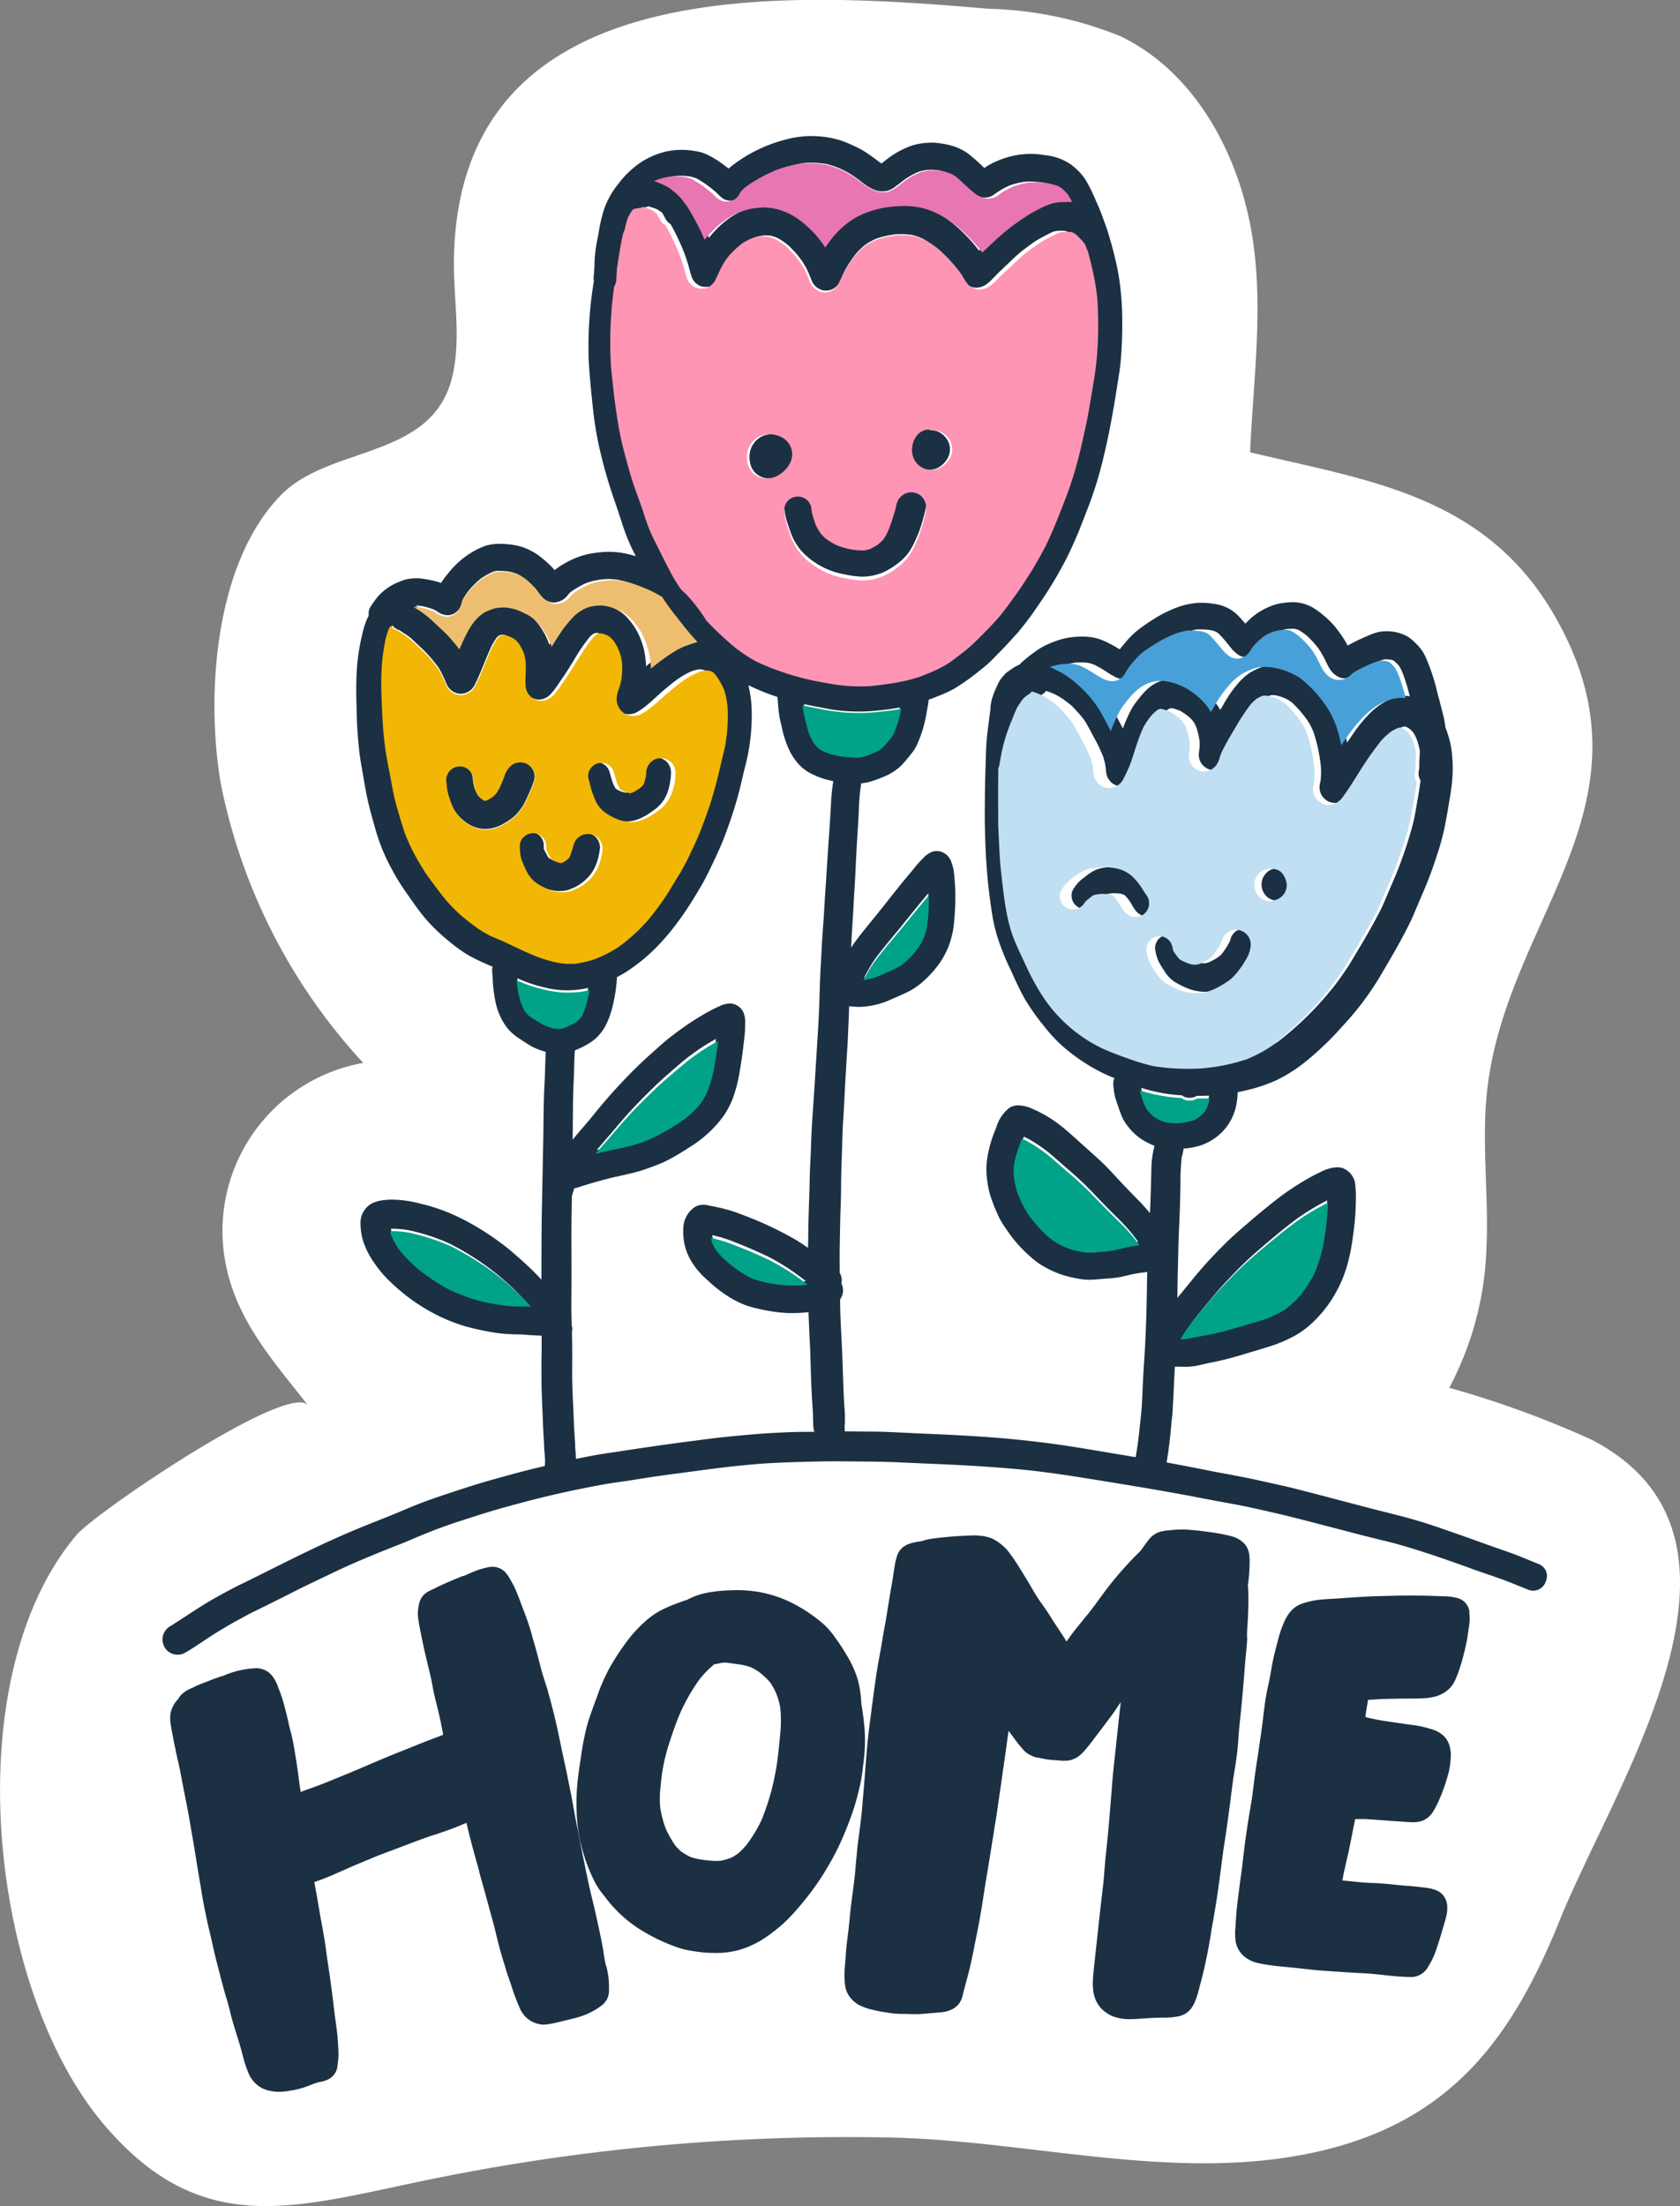 <svg xmlns="http://www.w3.org/2000/svg" width="80" height="105" viewBox="0 0 80 105"><rect x="0" y="0" width="80" height="105" fill="#808080" stroke="none"/><defs><style>.a{fill:#fff;}.b{fill:#1c3043;}.c{fill:#f2b604;}.d{fill:#ff95b5;}.e{fill:#c1dff2;}.f{fill:#47a1d8;}.g{fill:#e876b3;}.h{fill:#eebe70;}.i{fill:#00a387;}</style></defs><g transform="translate(-120.824 -256.236)"><path class="a" d="M196.624,324.762a47.087,47.087,0,0,0-6.789-2.476,15.156,15.156,0,0,0,1.773-6.678c.111-2.41-.219-4.832.008-7.234.794-8.419,8.443-13.8,3.229-22.846-3.32-5.759-8.936-6.427-14.492-7.767.152-3.554.689-7.137.032-10.693-.7-3.773-2.8-7.484-6.224-9.115a17.881,17.881,0,0,0-6.258-1.3c-9.475-.8-25.251-1.94-25.463,11.92-.029,1.883.36,3.8-.091,5.639-.965,3.887-5.785,3.217-8.111,5.553-3.2,3.219-3.621,9.571-2.9,13.768a27.444,27.444,0,0,0,6.783,13.291,8.124,8.124,0,0,0-6.628,9.1c.42,2.976,2.234,4.943,4,7.2-.9-1.156-10.115,5.091-11.027,6.169-5.756,6.8-4.213,21.592,1.329,28.082,4.652,5.448,9.057,3.914,15.345,2.621a98.94,98.94,0,0,1,22.156-2.025c6.676.152,13.619,2.176,20.275.67,6.325-1.432,9.25-5.369,11.531-11.026C197.741,341.074,205.636,329.446,196.624,324.762Z" transform="translate(0 0)"/><g transform="translate(128.595 262.703)"><g transform="translate(0)"><path class="b" d="M198.379,334.267a.666.666,0,0,0-.362-.318c-.319-.128-.636-.261-.956-.388-.287-.114-.58-.215-.872-.316-.686-.236-1.365-.49-2.05-.728-.628-.217-1.254-.444-1.892-.629-.673-.2-1.354-.36-2.033-.534-1.289-.332-2.575-.682-3.867-1.007-.288-.072-.579-.134-.868-.2-.313-.069-.625-.141-.938-.208-.675-.143-1.353-.267-2.03-.392-.241-.049-.482-.1-.724-.144l.174.033-.1-.019-.062-.012-.246-.048-.1-.018.018,0-.079-.016q-.534-.1-1.07-.2.039-.247.076-.494c.059-.392.1-.783.134-1.177.017-.219.048-.435.066-.653.016-.2.021-.392.034-.587.028-.43.039-.86.063-1.291.006-.118.014-.237.021-.356.023,0,.046,0,.069,0h.089c.043,0,.086,0,.13,0a2.926,2.926,0,0,0,.725-.042c.171-.031.341-.075.511-.113.188-.042.377-.073.564-.116.393-.092.78-.193,1.165-.312s.784-.231,1.174-.355a6.66,6.66,0,0,0,1.268-.527,4.475,4.475,0,0,0,.644-.439,5.518,5.518,0,0,0,.479-.459,5.769,5.769,0,0,0,.85-1.171,5.945,5.945,0,0,0,.343-.718c.075-.195.14-.393.2-.593a9.393,9.393,0,0,0,.273-1.409,11.735,11.735,0,0,0,.124-1.319c.006-.2.013-.391.011-.587,0-.157-.012-.312-.028-.468a.925.925,0,0,0-.606-.824.872.872,0,0,0-.259-.038,1.855,1.855,0,0,0-.773.217c-.172.082-.343.166-.51.259a13.019,13.019,0,0,0-1.179.743c-.362.255-.7.533-1.048.815s-.668.561-1,.847-.628.553-.922.851c-.315.318-.628.64-.924.976-.31.35-.6.714-.9,1.079-.116.143-.234.285-.351.428.006-.5.012-1.009.026-1.513.012-.424.019-.847.032-1.27s.039-.851.054-1.277.023-.876.034-1.314a11.665,11.665,0,0,1,.052-1.247l0-.034c.019-.079.039-.158.059-.236a.987.987,0,0,0,.032-.212l.123-.013a3.08,3.08,0,0,0,.517-.09,2.338,2.338,0,0,0,.66-.271,2.5,2.5,0,0,0,1.2-1.632,3.568,3.568,0,0,0,.072-.466,1.736,1.736,0,0,0,.007-.216c.183-.035.365-.074.546-.12a7.523,7.523,0,0,0,1.35-.471,7.272,7.272,0,0,0,1.236-.779,12.576,12.576,0,0,0,.989-.863c.31-.287.6-.6.88-.915a13.761,13.761,0,0,0,1.7-2.226c.45-.76.9-1.517,1.307-2.3.12-.232.24-.467.344-.707.082-.19.16-.382.242-.572.167-.39.338-.779.493-1.175s.285-.777.413-1.171a11.61,11.61,0,0,0,.341-1.23c.1-.488.184-.981.264-1.473a8.737,8.737,0,0,0,.138-1.276c0-.2,0-.406-.019-.608a4.475,4.475,0,0,0-.108-.781,5.287,5.287,0,0,0-.219-.683c-.012-.1-.027-.209-.046-.312-.05-.279-.134-.55-.2-.824-.036-.149-.08-.3-.117-.443s-.074-.3-.115-.455a9.93,9.93,0,0,0-.346-1.039c.011.031.023.061.034.092-.057-.148-.115-.293-.182-.437a2,2,0,0,0-.275-.418,2.579,2.579,0,0,0-.22-.226,1.934,1.934,0,0,0-.344-.278,2,2,0,0,0-.935-.244,1.908,1.908,0,0,0-.495.047,2.917,2.917,0,0,0-.437.159l.121-.047c-.3.115-.58.247-.862.391-.081.041-.16.083-.237.13a4.168,4.168,0,0,0-.23-.392,6.357,6.357,0,0,0-.433-.577,3.568,3.568,0,0,0-.446-.435,4.032,4.032,0,0,0-.526-.39,1.946,1.946,0,0,0-.771-.26,1.514,1.514,0,0,0-.2-.012,3.3,3.3,0,0,0-.342.022,3.085,3.085,0,0,0-.425.069,2.864,2.864,0,0,0-.393.141,3.144,3.144,0,0,0-.956.637q-.078.075-.153.153-.136-.165-.283-.32a1.855,1.855,0,0,0-.521-.407,2.253,2.253,0,0,0-.4-.16,4.04,4.04,0,0,0-1-.106,3.744,3.744,0,0,0-1.366.354,5.15,5.15,0,0,0-.755.4,9.172,9.172,0,0,0-.837.581,4.355,4.355,0,0,0-.6.617c-.074.087-.149.176-.22.266-.023-.014-.045-.029-.068-.042-.159-.1-.318-.188-.484-.269a2.663,2.663,0,0,0-.619-.235,3.025,3.025,0,0,0-.717-.064,4.325,4.325,0,0,0-.722.086,4.5,4.5,0,0,0-.751.254,3.089,3.089,0,0,0-.552.3,6.844,6.844,0,0,0-.608.462c-.088.074-.172.153-.253.233a1.982,1.982,0,0,0-.313.169c-.052.034-.1.07-.154.107a2.084,2.084,0,0,0-.179.133,1.555,1.555,0,0,0-.164.181,1.283,1.283,0,0,0-.139.189c-.07.121-.125.25-.183.377a3.445,3.445,0,0,0-.139.361c-.021.064-.039.127-.056.192a2.483,2.483,0,0,0-.048.265.8.8,0,0,0,0,.136c-.015.086-.029.172-.039.259-.026.216-.052.433-.082.65a11.581,11.581,0,0,0-.1,1.259c-.012.425-.026.85-.037,1.275s-.011.842-.016,1.264,0,.862.015,1.3.027.856.057,1.283a26.373,26.373,0,0,0,.317,2.71,7.917,7.917,0,0,0,.417,1.435c.076.2.155.4.241.59.094.211.2.418.291.629.182.4.368.8.586,1.177a10.425,10.425,0,0,0,.844,1.2,7.808,7.808,0,0,0,.873.962,8.727,8.727,0,0,0,1.189.893,7.856,7.856,0,0,0,1.3.667l.046.018-.026.055a.663.663,0,0,0-.019.348,2.91,2.91,0,0,0,.055.417,3.984,3.984,0,0,0,.149.471,5.28,5.28,0,0,0,.241.64,2.276,2.276,0,0,0,.218.336,2.5,2.5,0,0,0,.17.21,2.8,2.8,0,0,0,.562.47c.125.079.265.143.4.208a1.4,1.4,0,0,0,.156.064,4.935,4.935,0,0,0-.131.739c-.018.208-.019.417-.025.625q-.016.66-.039,1.319c-.006.175-.015.349-.023.523-.165-.2-.339-.4-.524-.587-.319-.322-.635-.646-.942-.978-.284-.308-.565-.615-.868-.9-.319-.3-.652-.589-.977-.883-.346-.314-.689-.631-1.062-.91a6.155,6.155,0,0,0-1.207-.7,1.713,1.713,0,0,0-.677-.171.837.837,0,0,0-.43.111,1.855,1.855,0,0,0-.639.967,5.737,5.737,0,0,0-.375,1.187,4.019,4.019,0,0,0-.088.718,4.2,4.2,0,0,0,.063.746,3.8,3.8,0,0,0,.14.606c.088.259.181.515.295.764a4.069,4.069,0,0,0,.286.551c.147.223.3.443.46.655a6.551,6.551,0,0,0,.888.927,3.672,3.672,0,0,0,.418.325,5.533,5.533,0,0,0,.613.331,4.245,4.245,0,0,0,.975.312,3.663,3.663,0,0,0,.7.1c.2,0,.4-.016.6-.033l.29-.023a5.519,5.519,0,0,0,.579-.063c.2-.036.388-.084.58-.129a5.908,5.908,0,0,1,.6-.1l.175-.024c-.005.157-.01.315-.012.472-.005.441-.015.883-.025,1.323-.02.846-.061,1.691-.117,2.535-.029.43-.054.86-.07,1.29s-.036.844-.082,1.263c-.044.4-.081.807-.135,1.209-.032.242-.071.483-.111.724q-.822-.139-1.645-.276c-.718-.12-1.436-.242-2.158-.341-.69-.094-1.38-.176-2.074-.242-1.371-.13-2.748-.2-4.123-.258-.693-.029-1.386-.069-2.079-.092-.316-.01-.632-.007-.948-.011l-.828-.01a.654.654,0,0,0-.01-.194c.005-.065.013-.129.017-.194a1.941,1.941,0,0,0,0-.26c0-.05.006-.1,0-.148,0-.139-.015-.277-.027-.415-.048-.795-.063-1.592-.095-2.388-.034-.841-.094-1.682-.105-2.524,0-.053,0-.107,0-.16a.719.719,0,0,0,.062-.751.686.686,0,0,0-.081-.508c0-.4-.006-.791,0-1.186.008-.439.015-.878.025-1.317s.033-.88.038-1.319.006-.88.023-1.32q.026-.694.044-1.388c.012-.437.046-.874.07-1.31.026-.483.049-.966.077-1.449.026-.448.052-.9.082-1.344s.042-.875.063-1.312q.016-.368.026-.738l.077,0c.1.005.193.016.289.022a3.179,3.179,0,0,0,.461-.021,3.82,3.82,0,0,0,1.145-.322c.309-.132.62-.264.919-.418a3.191,3.191,0,0,0,.532-.362,4.557,4.557,0,0,0,.4-.371,5.274,5.274,0,0,0,.479-.575,4.281,4.281,0,0,0,.377-.671,4.174,4.174,0,0,0,.324-1.355,11.533,11.533,0,0,0,.054-1.31c0-.256-.022-.511-.042-.767-.008-.105-.023-.21-.038-.315a2.082,2.082,0,0,0-.116-.425.786.786,0,0,0-.473-.47.639.639,0,0,0-.206-.034.683.683,0,0,0-.135.014.372.372,0,0,0-.172.059,1.059,1.059,0,0,0-.3.215,5.682,5.682,0,0,0-.533.6l.106-.124-.3.352.05-.058c-.559.66-1.082,1.35-1.627,2.022-.263.326-.531.647-.787.978-.126.164-.252.328-.362.5l-.026.045c.009-.2.018-.391.029-.586.025-.469.063-.937.085-1.406.021-.443.052-.885.077-1.327s.041-.894.066-1.34c.03-.557.071-1.113.1-1.67.014-.271.017-.544.041-.814.019-.23.048-.456.081-.684a2.482,2.482,0,0,0,.319-.048,4.359,4.359,0,0,0,.664-.229,2.781,2.781,0,0,0,.546-.271,2.994,2.994,0,0,0,.333-.253,4.066,4.066,0,0,0,.3-.331c.124-.147.249-.3.359-.454a2.2,2.2,0,0,0,.19-.373c.046-.1.083-.208.122-.313a5.226,5.226,0,0,0,.185-.61c.048-.2.083-.4.119-.6.026-.143.051-.286.069-.43a.4.4,0,0,0,0-.062q.321-.118.637-.25a5.117,5.117,0,0,0,.58-.275,10.469,10.469,0,0,0,1.173-.828c.17-.133.339-.268.5-.417s.289-.291.433-.436q.44-.442.851-.91a.745.745,0,0,0,.134-.155h0l.044-.052a12.64,12.64,0,0,0,.768-1.02c.246-.356.489-.714.717-1.083s.448-.76.653-1.151c.215-.408.405-.832.587-1.256.171-.4.319-.809.48-1.213a18.118,18.118,0,0,0,.762-2.437c.224-.915.4-1.84.556-2.771q.105-.65.207-1.3c.066-.419.093-.843.117-1.266s.028-.862.026-1.293a13.943,13.943,0,0,0-.084-1.45,11.039,11.039,0,0,0-.253-1.436c-.056-.227-.11-.454-.174-.68-.018-.065-.038-.128-.058-.193-.079-.3-.174-.587-.281-.874v0l-.01-.027c-.068-.183-.13-.367-.206-.547-.061-.145-.125-.289-.188-.434a8.342,8.342,0,0,0-.419-.87,2.644,2.644,0,0,0-.316-.443,3.653,3.653,0,0,0-.422-.387,2.612,2.612,0,0,0-1.273-.467,3.8,3.8,0,0,0-.761-.058,3.918,3.918,0,0,0-.938.135,4.357,4.357,0,0,0-.872.341,3.689,3.689,0,0,0-.314.194,8.254,8.254,0,0,0-.789-.7,2.665,2.665,0,0,0-.62-.318,3.839,3.839,0,0,0-.7-.158,2.561,2.561,0,0,0-.6-.024,2.982,2.982,0,0,0-.7.12,4.125,4.125,0,0,0-1.276.7l-.21.164c-.081-.053-.159-.111-.236-.17-.161-.121-.324-.238-.491-.35a4.031,4.031,0,0,0-.479-.266c-.212-.1-.426-.2-.646-.281a4.552,4.552,0,0,0-1.3-.234c-.07,0-.14-.006-.21-.006a4.912,4.912,0,0,0-1.166.158,7.1,7.1,0,0,0-1.793.722,6.682,6.682,0,0,0-.849.576c-.038.031-.075.062-.111.094q-.2-.157-.4-.3a4.39,4.39,0,0,0-.49-.3,2.785,2.785,0,0,0-.359-.158,2.528,2.528,0,0,0-.418-.087,3.3,3.3,0,0,0-.617-.047,3.58,3.58,0,0,0-.75.093,3.764,3.764,0,0,0-1.213.548,4.5,4.5,0,0,0-1.02,1,4.028,4.028,0,0,0-.65,1.149,7.141,7.141,0,0,0-.264,1.112c-.035.2-.077.4-.111.594a6.7,6.7,0,0,0-.088.744c-.007.124-.005.249-.012.373-.009.155-.02.308-.037.462a.4.4,0,0,0,.015.153c-.048.3-.092.6-.128.906a19.336,19.336,0,0,0-.127,2.649c.01.453.052.9.092,1.355.034.39.077.779.117,1.169a16.681,16.681,0,0,0,.377,2.177q.258,1.076.619,2.119l-.005-.014c.13.376.255.754.38,1.132a9.173,9.173,0,0,0,.529,1.34c.048.093.095.186.141.28-.114-.037-.229-.069-.346-.095a3.888,3.888,0,0,0-1.185-.107,6.379,6.379,0,0,0-.687.088,4,4,0,0,0-.69.216,4.458,4.458,0,0,0-.958.557,3.379,3.379,0,0,0-.316-.324,4.582,4.582,0,0,0-.559-.451,3.133,3.133,0,0,0-.664-.322,3.055,3.055,0,0,0-.707-.132,3.432,3.432,0,0,0-.359-.02c-.078,0-.156,0-.233.01a1.777,1.777,0,0,0-.47.092,3.8,3.8,0,0,0-.415.178,4.381,4.381,0,0,0-.65.422,4.334,4.334,0,0,0-.718.729,4.087,4.087,0,0,0-.317.431c-.063-.023-.128-.044-.192-.062a5.335,5.335,0,0,0-.591-.124,2.15,2.15,0,0,0-.481-.035,2.787,2.787,0,0,0-.376.044,2.241,2.241,0,0,0-.373.133,2.438,2.438,0,0,0-.465.237,2.575,2.575,0,0,0-.522.446,4.547,4.547,0,0,0-.356.494.6.6,0,0,0-.087.422c-.04.077-.079.155-.112.234a3.963,3.963,0,0,0-.189.625,9.8,9.8,0,0,0-.244,1.433c-.036.42-.05.838-.05,1.259s.015.833.026,1.25c.013.492.048.984.1,1.475.039.42.112.835.186,1.249.078.434.146.871.244,1.3s.213.83.33,1.242a9.031,9.031,0,0,0,.5,1.391,12.017,12.017,0,0,0,.632,1.177c.248.4.528.784.8,1.167a8.217,8.217,0,0,0,.827,1,10.91,10.91,0,0,0,1.036.908c.168.13.337.253.517.365a6.965,6.965,0,0,0,.7.373c.2.095.4.176.6.266l0,0a.4.4,0,0,0-.028.164l.027.375a6.4,6.4,0,0,0,.144,1.173,3.026,3.026,0,0,0,.55,1.2,2.379,2.379,0,0,0,.473.435c.148.1.3.2.453.3a3.032,3.032,0,0,0,.909.4c-.015.274-.026.549-.032.825-.01.425-.041.851-.054,1.276-.026.863-.024,1.727-.044,2.591s-.032,1.726-.052,2.589c-.021.885-.021,1.769-.026,2.653,0,.3,0,.606,0,.91l-.037-.041c-.3-.327-.621-.629-.951-.923-.194-.173-.389-.346-.59-.51-.176-.144-.359-.278-.543-.411a12.928,12.928,0,0,0-1.108-.714,10.824,10.824,0,0,0-1.3-.636,9.057,9.057,0,0,0-1.257-.39,5.523,5.523,0,0,0-1.325-.186h-.033a3.686,3.686,0,0,0-.473.038,1.318,1.318,0,0,0-.2.047,1.662,1.662,0,0,0-.263.1,1.055,1.055,0,0,0-.336.3,1.025,1.025,0,0,0-.2.643,3.237,3.237,0,0,0,.035.439,2.716,2.716,0,0,0,.213.723,3.858,3.858,0,0,0,.29.549,6.5,6.5,0,0,0,.48.653,5.876,5.876,0,0,0,.482.494,8.916,8.916,0,0,0,2.317,1.595,8.25,8.25,0,0,0,1.176.449,12.6,12.6,0,0,0,1.449.31,8.412,8.412,0,0,0,1.169.076c.192.006.382.03.574.041.147.007.293.012.441.02,0,.094,0,.189,0,.284.006.422-.014.843-.009,1.266,0,.354,0,.709.01,1.063s.028.718.043,1.078.025.7.048,1.054c.01.153.021.307.024.46s.018.306.032.458c0,.087.006.172.016.263l0,.033c0,.029,0,.059-.006.089a.792.792,0,0,0,0,.151l-.449.107c-.66.16-1.315.341-1.97.523s-1.285.384-1.923.594c-.7.229-1.4.465-2.074.747-.339.141-.677.286-1.017.423-.3.123-.61.24-.915.363-.629.253-1.256.517-1.874.8-1.246.567-2.468,1.189-3.694,1.8-.3.151-.61.291-.909.449-.283.15-.569.3-.846.456s-.579.339-.862.519-.564.369-.847.551c-.147.094-.293.191-.442.282a.761.761,0,0,0-.352.414.742.742,0,0,0,.041.563.717.717,0,0,0,.963.316c.276-.15.536-.329.8-.5.277-.184.554-.371.84-.543s.566-.343.858-.5.572-.317.866-.459c.62-.3,1.236-.609,1.85-.921.594-.3,1.2-.585,1.8-.872.829-.4,1.678-.759,2.529-1.1.409-.166.823-.32,1.229-.494.431-.185.866-.363,1.3-.529.261-.094.521-.189.784-.276q.514-.17,1.029-.334c.653-.211,1.314-.4,1.977-.576q2.024-.55,4.091-.921c.31-.055.622-.1.933-.143s.6-.094.906-.14c.612-.1,1.225-.181,1.84-.262.646-.086,1.292-.175,1.939-.254.6-.074,1.208-.13,1.814-.184.674-.048,1.348-.074,2.023-.092.636-.018,1.273-.033,1.909-.026.7.008,1.4.005,2.1.026.717.021,1.433.062,2.15.09,1.374.054,2.746.133,4.116.257,1.352.122,2.692.34,4.032.557,1.458.237,2.915.475,4.367.752.61.12,1.221.233,1.832.344s1.205.248,1.806.384c.691.156,1.378.33,2.064.509s1.356.354,2.034.53c.33.086.66.168.992.251s.64.15.955.24c.562.161,1.118.332,1.672.517.529.177,1.055.363,1.58.55.27.1.538.2.808.289.248.086.5.17.742.257.495.173.977.376,1.462.572a.636.636,0,0,0,.8-.405A.657.657,0,0,0,198.379,334.267Zm-17.226-11.208a6.7,6.7,0,0,1,.733-1.053c.334-.406.611-.739.873-1.05.248-.284.513-.561.77-.828l.006-.007.035-.036c.326-.339.632-.633.935-.9.642-.561,1.335-1.153,2.059-1.688l.063-.046.015-.01.016-.011c.321-.219.616-.4.9-.561.153-.084.281-.153.41-.218h0c-.007.225-.022.464-.046.731-.035.384-.09.8-.17,1.257a6.888,6.888,0,0,1-.437,1.4,6.653,6.653,0,0,1-.639.988,4.8,4.8,0,0,1-.7.656,5.312,5.312,0,0,1-.868.432c-.266.09-.539.17-.812.25l-.09.026-.327.1-.017.005c-.23.068-.459.136-.689.2-.333.094-.675.159-1.006.223l-.018,0c-.16.03-.319.062-.477.094l-.059.012c-.091.018-.185.038-.279.051-.05,0-.1,0-.158,0a.251.251,0,0,1-.029,0h0Zm-3.728-2.678-.025,0,.082-.007Zm.1-.008h0l.052,0Zm1.451-1.75c-.123.018-.265.038-.406.064s-.288.06-.432.1c-.119.029-.242.06-.366.084a5.545,5.545,0,0,1-.556.069l-.058,0-.034,0h0l.023,0-.023,0h.023l-.179.015c-.134.008-.244.012-.346.012h-.01a2.043,2.043,0,0,1-.319-.031c-.161-.034-.3-.069-.429-.105a3.44,3.44,0,0,1-.5-.189,3.86,3.86,0,0,1-.647-.437,6.552,6.552,0,0,1-.91-1.048,5.3,5.3,0,0,1-.485-.991,4.292,4.292,0,0,1-.183-.855,3.281,3.281,0,0,1,.039-.621,6.406,6.406,0,0,1,.346-1.068h0c.063.027.126.056.188.086a6.99,6.99,0,0,1,1.287.914q.457.4.915.8c.324.288.617.57.895.862s.6.629.927.955l.161.161a10.209,10.209,0,0,1,.728.775c.1.123.195.247.283.367l.055.073h0Zm-3-27.568c.095-.006.183-.009.269-.009a2.907,2.907,0,0,1,.327.017,2.053,2.053,0,0,1,.322.1c.161.083.3.162.426.24l.142.09.007.005c.1.065.2.132.312.189a1.158,1.158,0,0,0,.488.168h.012a.694.694,0,0,0,.629-.383,2.252,2.252,0,0,1,.252-.389c.1-.123.186-.221.266-.31a2.939,2.939,0,0,1,.372-.341c.2-.139.409-.279.652-.428a5.026,5.026,0,0,1,.738-.367,3.135,3.135,0,0,1,.586-.162c.055,0,.112,0,.168,0a3.485,3.485,0,0,1,.457.032,1.531,1.531,0,0,1,.255.072,1.216,1.216,0,0,1,.13.083,4.883,4.883,0,0,1,.45.508l.013.016c.064.079.127.157.192.233a.986.986,0,0,0,.112.115l.023.021c.045.039.095.083.146.12a.669.669,0,0,0,.377.119.471.471,0,0,0,.156-.024.692.692,0,0,0,.3-.17.821.821,0,0,0,.126-.157l.027-.043.015-.026c.031-.051.066-.1.109-.16a3.606,3.606,0,0,1,.479-.458,2.47,2.47,0,0,1,.4-.213,2.008,2.008,0,0,1,.352-.089c.077-.005.145-.008.208-.008s.129,0,.189.009a1.384,1.384,0,0,1,.148.048,2.745,2.745,0,0,1,.357.244,4.335,4.335,0,0,1,.6.651,4.1,4.1,0,0,1,.26.443c.023.045.044.09.066.135.052.108.106.22.17.325a1.143,1.143,0,0,0,.186.248.88.88,0,0,0,.333.216.582.582,0,0,0,.205.035,1.221,1.221,0,0,0,.19-.018.9.9,0,0,0,.42-.252c.028-.024.056-.048.084-.071a3.966,3.966,0,0,1,.439-.243c.148-.074.3-.145.507-.229a1.856,1.856,0,0,1,.293-.088h.037a2.084,2.084,0,0,1,.229.014,1.147,1.147,0,0,1,.135.041c.019.011.036.023.054.035a2.279,2.279,0,0,1,.235.248,2.392,2.392,0,0,1,.183.392l.014.037.014.038c.108.305.195.612.266.884l.019.069h0v0c-.026,0-.052-.008-.077-.01a1.351,1.351,0,0,0-.137-.007,2.092,2.092,0,0,0-.976.284,2.752,2.752,0,0,0-.377.252,3.044,3.044,0,0,0-.26.216,6.793,6.793,0,0,0-.89,1.075c-.073.1-.15.217-.237.344l-.032.049h0v0c-.024-.1-.048-.208-.073-.312a4.557,4.557,0,0,0-.461-1.251,5.932,5.932,0,0,0-.864-1.13c-.109-.111-.224-.215-.331-.31a2.03,2.03,0,0,0-.254-.194,3.8,3.8,0,0,0-.421-.219,2.7,2.7,0,0,0-.553-.184,3.013,3.013,0,0,0-.609-.077,1.412,1.412,0,0,0-.482.079,3.322,3.322,0,0,0-.488.219,2.508,2.508,0,0,0-.537.429,5.712,5.712,0,0,0-.829,1.164l-.044.075-.019.031-.066.109-.011.018h0a2.214,2.214,0,0,0-.255-.377,3.117,3.117,0,0,0-.464-.444,3.378,3.378,0,0,0-.428-.3,2.912,2.912,0,0,0-.693-.278,2.3,2.3,0,0,0-.424-.073c-.023,0-.046,0-.07,0a1.711,1.711,0,0,0-.617.141,1.817,1.817,0,0,0-.491.316,3.274,3.274,0,0,0-.416.452c-.1.124-.186.238-.261.346a3.631,3.631,0,0,0-.272.511l-.03.064c-.058.124-.115.262-.179.43l-.035.095h0v0c-.044-.085-.089-.169-.134-.253l-.034-.064-.052-.1c-.028-.052-.056-.105-.083-.158l-.006-.012c-.056-.107-.114-.217-.176-.323a4.8,4.8,0,0,0-.445-.638,5.681,5.681,0,0,0-.945-.911c-.074-.056-.158-.116-.248-.178a2.009,2.009,0,0,0-.242-.141l-.1-.051c-.1-.05-.2-.1-.3-.151l-.053-.023h0A3.578,3.578,0,0,1,175.974,291.055Zm.35,17.121A9.852,9.852,0,0,1,175,306.6a11.4,11.4,0,0,1-.695-1.32l-.1-.215c-.173-.37-.352-.752-.5-1.148a7.416,7.416,0,0,1-.227-.8c-.074-.348-.13-.664-.17-.967-.063-.478-.143-1.108-.2-1.737-.023-.344-.042-.707-.062-1.177,0-.06-.006-.12-.009-.18l0-.043V299c-.006-.119-.013-.242-.016-.364s0-.256,0-.384c0-.1,0-.2,0-.293-.008-.658,0-1.322.007-1.947a.588.588,0,0,0,.06-.212l0,.02-.007.033.006-.031-.008.031.022-.113.017-.093a8.327,8.327,0,0,1,.3-1.259l.027-.077c.06-.17.123-.346.195-.515.037-.086.072-.175.106-.263l0-.009c.039-.1.08-.2.123-.3a3.51,3.51,0,0,1,.311-.476,1.38,1.38,0,0,1,.166-.142l.01-.007.024-.016.113-.08a.524.524,0,0,0,.086-.1h0l.041.011a2.652,2.652,0,0,1,.412.166,2.813,2.813,0,0,1,.357.213c.115.082.237.172.355.268s.217.217.322.329l.013.014a4.284,4.284,0,0,1,.34.413c.141.227.268.467.39.7l.1.185a7.6,7.6,0,0,1,.386.813c.037.113.068.227.092.338.02.1.031.2.041.278l0,.018c.006.054.012.107.021.16a.727.727,0,0,0,.073.232c.035.054.072.108.109.16a.678.678,0,0,0,.308.2.711.711,0,0,0,.223.037.687.687,0,0,0,.148-.016.722.722,0,0,0,.328-.168.7.7,0,0,0,.171-.215c.089-.177.183-.367.267-.565.1-.234.177-.483.252-.722l0-.009c.03-.094.06-.189.091-.282a9.231,9.231,0,0,1,.331-.878,3.508,3.508,0,0,1,.382-.562,2.273,2.273,0,0,1,.252-.238c.028-.016.056-.031.084-.044l.074-.017.064.007a2.614,2.614,0,0,1,.373.128,3.088,3.088,0,0,1,.43.3,2.037,2.037,0,0,1,.21.235,1.906,1.906,0,0,1,.132.28,3.6,3.6,0,0,1,.144.655,2.52,2.52,0,0,1-.007.291c-.006.067-.015.133-.026.212l0,.013a.316.316,0,0,0-.006.067.714.714,0,0,0,.314.633.611.611,0,0,0,.381.118.668.668,0,0,0,.152-.016.732.732,0,0,0,.435-.3,1.048,1.048,0,0,0,.137-.307l0-.014c.008-.023.015-.046.023-.067.029-.083.064-.17.111-.272.188-.375.393-.727.588-1.055l.018-.031a10.314,10.314,0,0,1,.713-1.1,2.759,2.759,0,0,1,.261-.247,2.65,2.65,0,0,1,.261-.134c.027-.007.055-.013.083-.018a1.81,1.81,0,0,1,.219.018,2.929,2.929,0,0,1,.462.159,2.275,2.275,0,0,1,.29.187,5.638,5.638,0,0,1,.733.855,2.7,2.7,0,0,1,.165.286c.042.086.085.185.131.3a8.02,8.02,0,0,1,.331,1.559,3.95,3.95,0,0,1-.01.721l-.008.035-.006.024a.82.82,0,0,0-.018.407.759.759,0,0,0,.481.544.733.733,0,0,0,.229.038.684.684,0,0,0,.153-.017.6.6,0,0,0,.294-.139l.044-.031a.756.756,0,0,0,.166-.188l.019-.027c.04-.056.08-.112.119-.169.157-.228.306-.468.452-.7l.1-.155a15.78,15.78,0,0,1,1.091-1.6,3.607,3.607,0,0,1,.46-.426,2.424,2.424,0,0,1,.309-.161c.037-.01.075-.02.114-.027h.019c.025.008.048.017.072.027a.916.916,0,0,1,.35.3,2.429,2.429,0,0,1,.155.327,4.333,4.333,0,0,1,.116.422c0,.021.008.042.012.063v.037c0,.1,0,.2-.011.293v.014c0,.066-.008.132-.01.2l0,.089c0,.048,0,.1,0,.143a1.894,1.894,0,0,1-.027.209c0,.026-.009.052-.013.077a.644.644,0,0,0,.074.32c.006.012.013.023.021.035h0v.005h0c-.008.082-.017.165-.028.247-.024.171-.054.344-.083.515-.012.067-.024.135-.035.2-.037.215-.074.43-.113.644s-.079.379-.119.537-.086.313-.134.472l-.034.113c-.122.413-.267.821-.393,1.17s-.273.7-.453,1.113c-.057.131-.112.262-.168.394l-.008.019c-.087.208-.178.422-.274.629-.377.758-.813,1.5-1.189,2.124q-.106.177-.211.354l-.108.181c-.076.127-.158.248-.25.381l-.045.065-.045.065a11.288,11.288,0,0,1-.7.918,15.335,15.335,0,0,1-2.392,2.3,6.248,6.248,0,0,1-1.1.585,9.307,9.307,0,0,1-1.006.273c-.321.065-.654.114-1.018.151-.231.014-.464.022-.694.022a10.016,10.016,0,0,1-1.572-.121,9.423,9.423,0,0,1-1.174-.353l-.177-.064c-.327-.12-.666-.245-.987-.395A9.6,9.6,0,0,1,176.325,308.176Zm3.109,4.009a1.844,1.844,0,0,1-.122-.263l-.006-.016.011.031.013.041.014.041-.013-.037.012.038c-.041-.115-.082-.229-.123-.343l-.045-.126a1.862,1.862,0,0,1-.059-.24l0-.016h0a7.858,7.858,0,0,0,1.338.3c.188.024.382.043.594.056h.005a.564.564,0,0,0,.34.118.7.7,0,0,0,.372-.094h0l0,0h.091c.144,0,.3,0,.457-.009h.023c0,.047-.01.094-.016.141a2.517,2.517,0,0,1-.113.344,1.682,1.682,0,0,1-.116.183,2.5,2.5,0,0,1-.275.249,1.8,1.8,0,0,1-.237.128,3.6,3.6,0,0,1-.669.128c-.043,0-.086,0-.128,0a2.963,2.963,0,0,1-.4-.027,1.89,1.89,0,0,1-.329-.1,2.447,2.447,0,0,1-.355-.226A2.76,2.76,0,0,1,179.434,312.185Zm-13.371-6.408.012-.022.055-.1a5.38,5.38,0,0,1,.347-.548c.092-.126.192-.253.281-.364l.031-.039.069-.088c.16-.2.328-.4.476-.582.112-.134.224-.269.335-.405l.292-.363.007-.009c.162-.2.324-.4.488-.6l.029-.036c.162-.2.324-.394.488-.589h0l0,0c0,.092,0,.183-.007.275l0,.058c0,.04,0,.081,0,.121a8.44,8.44,0,0,1-.1,1.1,3.157,3.157,0,0,1-.195.6,3.888,3.888,0,0,1-.445.654,4.16,4.16,0,0,1-.551.506,3.944,3.944,0,0,1-.557.282l-.2.088-.045.02-.012.005c-.124.056-.252.113-.381.163a3.284,3.284,0,0,1-.485.123l-.074.012h0C165.969,305.947,166.017,305.861,166.063,305.777Zm-16.179,15.774c-.084-.007-.167-.011-.251-.014l-.173,0h-.047c-.19,0-.386-.007-.579-.026-.273-.027-.544-.074-.773-.117a7.918,7.918,0,0,1-.942-.243,9.038,9.038,0,0,1-.953-.382,8.845,8.845,0,0,1-1.552-1.045c-.159-.145-.311-.292-.453-.437a4.915,4.915,0,0,1-.415-.5,4.1,4.1,0,0,1-.325-.619c-.015-.058-.027-.107-.035-.157l0-.01h0v0h.1a4.433,4.433,0,0,1,.733.066,9.584,9.584,0,0,1,1.967.644,13.272,13.272,0,0,1,1.42.839c.267.181.528.373.773.569.195.155.384.323.551.47a10.907,10.907,0,0,1,.935.942l.01.012,0,.008,0,0h0Zm17.379-27.172a2.767,2.767,0,0,1-.325.445,2.387,2.387,0,0,1-.31.291,3.854,3.854,0,0,1-.638.289,2.16,2.16,0,0,1-.351.079h-.072c-.113,0-.233-.007-.367-.02l-.046-.005c-.132-.014-.268-.028-.4-.049-.161-.036-.29-.069-.406-.1a2.9,2.9,0,0,1-.381-.147,1.881,1.881,0,0,1-.2-.136,1.95,1.95,0,0,1-.183-.211,2.908,2.908,0,0,1-.237-.475c-.07-.219-.126-.441-.184-.689a4.947,4.947,0,0,1-.11-.619h0c.224.048.451.092.664.132l.18.035.01,0a8.721,8.721,0,0,0,1.02.157c.278.02.524.03.755.03.183,0,.353-.006.519-.018.408-.03.822-.079,1.262-.147l.161-.027h0A5.667,5.667,0,0,1,167.263,294.38Zm-10.9-26.345a3.154,3.154,0,0,1,.555-.139c.09-.006.177-.009.258-.009a3.241,3.241,0,0,1,.425.027,2.161,2.161,0,0,1,.324.092,5.092,5.092,0,0,1,.838.577l.01.008c.053.047.106.093.157.141l.063.062a1.157,1.157,0,0,0,.211.18.708.708,0,0,0,.314.1h.015c.054,0,.115-.009.18-.018s.11-.041.164-.064a.612.612,0,0,0,.27-.28,1.137,1.137,0,0,1,.075-.131,2.72,2.72,0,0,1,.318-.277,7.2,7.2,0,0,1,1.34-.728,6.644,6.644,0,0,1,1.239-.307c.077-.005.157-.008.236-.008a5.251,5.251,0,0,1,.744.06,3.789,3.789,0,0,1,1.3.57c.162.112.321.231.479.35l.114.085a1.627,1.627,0,0,0,.253.155l.019.01a1.835,1.835,0,0,0,.241.1.894.894,0,0,0,.268.039,1.1,1.1,0,0,0,.241-.027,1.01,1.01,0,0,0,.369-.186q.131-.1.259-.194l.12-.094.1-.079a3.868,3.868,0,0,1,.619-.342,2.435,2.435,0,0,1,.413-.1c.064,0,.129-.006.194-.006a3,3,0,0,1,.377.024,3.3,3.3,0,0,1,.5.143,1.98,1.98,0,0,1,.265.172c.1.091.2.189.294.275.123.119.251.242.386.354l.034.028a1.838,1.838,0,0,0,.233.176c.047.027.1.052.158.077l.041.018a.758.758,0,0,0,.225.054l.025,0a.384.384,0,0,0,.062,0,.712.712,0,0,0,.385-.121l.139-.1.009-.006a3.625,3.625,0,0,1,.632-.352,3.772,3.772,0,0,1,.721-.174c.092-.006.172-.009.244-.009.049,0,.1,0,.146,0,.134.008.275.022.444.043a2.74,2.74,0,0,1,.491.133,1.685,1.685,0,0,1,.2.135,2.256,2.256,0,0,1,.259.276c.044.067.083.138.12.206l.032.058c.012.02.023.041.033.063l0,.008h0v0c-.03,0-.059,0-.088,0-.048,0-.1,0-.143,0H175.3c-.054,0-.107.005-.161.005a1.93,1.93,0,0,0-.412.039,2.606,2.606,0,0,0-.459.162c-.131.058-.259.127-.384.195l-.114.062a4.746,4.746,0,0,0-.472.293,9.91,9.91,0,0,0-1.249.984l-.166.159-.108.1-.318.3-.042.04-.028.026c-.1-.13-.2-.261-.315-.39-.144-.165-.293-.318-.434-.457a5.6,5.6,0,0,0-.594-.526,4.152,4.152,0,0,0-1.231-.661,3.526,3.526,0,0,0-1.056-.153c-.112,0-.223,0-.332.012a5.122,5.122,0,0,0-.739.1,4.286,4.286,0,0,0-.559.165,3.384,3.384,0,0,0-.646.3,3.946,3.946,0,0,0-.6.45,4.99,4.99,0,0,0-.682.8c-.028.04-.055.081-.081.121h0l-.084-.122a5.107,5.107,0,0,0-.37-.481,5.507,5.507,0,0,0-.57-.551,3.207,3.207,0,0,0-.522-.365,2.684,2.684,0,0,0-.757-.3,2.63,2.63,0,0,0-.485-.065h-.05a3.321,3.321,0,0,0-.455.039,3.086,3.086,0,0,0-.767.219,3.32,3.32,0,0,0-.675.41,3.629,3.629,0,0,0-.5.444c-.1.1-.211.225-.321.357l-.037.045h0a8.134,8.134,0,0,0-.411-.872l-.1-.182-.007-.013c-.059-.107-.117-.213-.178-.319a3.56,3.56,0,0,0-.217-.321l-.052-.072a2.175,2.175,0,0,0-.172-.217,3.186,3.186,0,0,0-.32-.3,1.98,1.98,0,0,0-.257-.188,2.992,2.992,0,0,0-.526-.237l-.1-.033h0C156.251,268.085,156.308,268.059,156.365,268.035Zm-1.485,13.124c-.091-.343-.186-.7-.258-1.056-.175-.879-.279-1.737-.357-2.46-.026-.249-.057-.543-.083-.839a18.957,18.957,0,0,1,.019-2.513c.026-.379.067-.771.131-1.235v0h0a.58.58,0,0,0,.092-.287c.01-.192.022-.384.034-.576l.043-.271.035-.227c.04-.251.077-.472.113-.677.035-.175.072-.346.112-.509l0,0h0a.342.342,0,0,0,.055-.126,3.273,3.273,0,0,1,.17-.6,2.651,2.651,0,0,1,.194-.312l.026-.024.019-.009.019-.009a1.911,1.911,0,0,1,.252-.043.407.407,0,0,0,.151-.052h0a.716.716,0,0,0,.076.031l.061.02.011,0c.086.029.176.059.262.094a2,2,0,0,1,.242.17l.009.008h0l0,0c.034.059.066.119.1.179l.061.111a.63.63,0,0,0,.233.239h0c.126.217.237.443.358.693a9.685,9.685,0,0,1,.377.91c.037.112.085.259.127.408.013.045.025.09.037.136.023.083.048.177.076.267a.844.844,0,0,0,.07.189.708.708,0,0,0,.233.265.506.506,0,0,0,.172.088.558.558,0,0,0,.188.033c.039,0,.08,0,.123-.008h.014l.053,0a.686.686,0,0,0,.313-.162.846.846,0,0,0,.144-.168.675.675,0,0,0,.034-.066l.015-.031c.052-.1.1-.212.15-.318l.061-.132c.074-.147.134-.258.2-.358a3.169,3.169,0,0,1,.238-.33,4.347,4.347,0,0,1,.615-.568,2.648,2.648,0,0,1,.418-.219,2.6,2.6,0,0,1,.444-.092h.055a1.943,1.943,0,0,1,.262.017,2.2,2.2,0,0,1,.319.108,3.325,3.325,0,0,1,.5.341c.133.124.255.251.374.385a4.344,4.344,0,0,1,.3.386,4.017,4.017,0,0,1,.215.366c.071.139.13.286.187.43l.007.019.015.036.029.073a.762.762,0,0,0,.282.344c.058.032.117.062.176.088a.634.634,0,0,0,.205.034.972.972,0,0,0,.173-.017.7.7,0,0,0,.47-.359c.055-.106.1-.217.149-.323l.016-.038c.015-.034.029-.068.044-.1a5.6,5.6,0,0,1,.613-.945,3.393,3.393,0,0,1,.468-.434,3.234,3.234,0,0,1,.494-.263,4.918,4.918,0,0,1,.889-.2c.1,0,.189-.007.27-.007a3.573,3.573,0,0,1,.539.038,3.032,3.032,0,0,1,.5.18,4.459,4.459,0,0,1,.684.461,7.472,7.472,0,0,1,1.028,1.153c.026.043.051.086.076.129l.01.018a2.264,2.264,0,0,0,.2.316.725.725,0,0,0,.517.251.808.808,0,0,0,.405-.092,1.28,1.28,0,0,0,.287-.216c.075-.069.146-.143.215-.215.041-.044.083-.087.124-.13.1-.1.208-.2.311-.3l.015-.015.072-.067c.064-.06.128-.121.192-.182.144-.139.293-.283.451-.416.205-.174.428-.333.642-.487l.007-.005.035-.025a4.823,4.823,0,0,1,.454-.27l.095-.05.011-.006c.124-.065.252-.132.382-.187a1.345,1.345,0,0,1,.167-.038c.075,0,.148-.007.223-.007a1.749,1.749,0,0,1,.176.008l.09.029a1.774,1.774,0,0,1,.147.1,3.654,3.654,0,0,1,.379.412c.017.03.034.062.048.093l.028.077.027.077a.7.7,0,0,0,.035.061h0l0,0v0h0l0,.014.03.109c.059.218.117.454.19.766a11.052,11.052,0,0,1,.232,1.441,18.567,18.567,0,0,1-.012,2.5c-.032.432-.079.841-.146,1.247l-.021.125c-.064.392-.128.784-.194,1.175-.034.2-.072.407-.109.61-.057.284-.122.57-.185.847l0,.017-.083.369c-.085.382-.192.794-.328,1.26-.108.368-.238.755-.4,1.185-.17.451-.326.852-.477,1.227-.126.312-.264.627-.423.964a18.12,18.12,0,0,1-1.009,1.749c-.17.262-.362.541-.586.853-.19.265-.395.546-.617.813-.313.354-.662.718-1.129,1.183a7.21,7.21,0,0,1-.631.538c-.15.117-.328.254-.508.383a5.2,5.2,0,0,1-.708.388c-.2.09-.414.179-.657.272a7.157,7.157,0,0,1-1.126.282c-.441.073-.809.124-1.16.157-.164.01-.331.016-.5.016-.247,0-.492-.012-.726-.035-.393-.039-.787-.115-1.169-.188l-.012,0-.061-.011a12.288,12.288,0,0,1-2.8-.918,6.855,6.855,0,0,1-1.209-.841l-.052-.048a14.827,14.827,0,0,1-1.085-1.058l0-.007h0c-.021-.037-.043-.074-.065-.111a8.265,8.265,0,0,0-.677-.912,4.541,4.541,0,0,0-.326-.34l-.066-.065-.017-.017-.005-.008h0l-.008-.012-.048-.071a7.24,7.24,0,0,1-.417-.7l-.043-.084-.024-.047c-.114-.226-.228-.452-.341-.678q-.2-.4-.393-.792a7.248,7.248,0,0,1-.313-.756c-.036-.106-.072-.213-.107-.32l-.013-.04-.005-.014c-.058-.176-.118-.358-.181-.536l-.105-.293-.157-.439c-.119-.348-.235-.737-.353-1.187Zm-10.06,7.2a3.327,3.327,0,0,1,.624.178,1.321,1.321,0,0,1,.126.075l.019.013a.88.88,0,0,0,.114.069l.025.013a.705.705,0,0,0,.15.064.949.949,0,0,0,.207.03.683.683,0,0,0,.154-.02.7.7,0,0,0,.492-.477c.014-.041.025-.081.038-.126l0-.009c.01-.035.019-.07.032-.1a3.111,3.111,0,0,1,.256-.4,4.193,4.193,0,0,1,.608-.611,3.616,3.616,0,0,1,.582-.327,1.306,1.306,0,0,1,.164-.042l.114,0a3.567,3.567,0,0,1,.515.041,2.334,2.334,0,0,1,.389.122,2.688,2.688,0,0,1,.381.246,4.155,4.155,0,0,1,.377.366c.053.061.1.128.149.193a2.24,2.24,0,0,0,.161.206,1.028,1.028,0,0,0,.406.289.686.686,0,0,0,.235.042.873.873,0,0,0,.557-.225.913.913,0,0,0,.106-.117l.021-.026a1.143,1.143,0,0,1,.14-.141,4.165,4.165,0,0,1,.75-.426,3.636,3.636,0,0,1,.733-.164c.095-.008.2-.016.3-.016h.042a3.646,3.646,0,0,1,.377.03,4.3,4.3,0,0,1,.674.179c.224.082.45.174.671.273.141.069.289.15.454.248l.1.06v0h0l.039.06c.256.4.552.78.863,1.175.223.283.453.576.7.841h0l0,0,.012.042-.065.016a4.987,4.987,0,0,0-.5.17,3.017,3.017,0,0,0-.53.276,9.147,9.147,0,0,0-.875.635c-.059.048-.116.1-.173.146v0l0,0a3.967,3.967,0,0,0-.039-.453,3.144,3.144,0,0,0-.131-.588,3.221,3.221,0,0,0-.789-1.338,1.96,1.96,0,0,0-.365-.28,2.992,2.992,0,0,0-.4-.186,2.287,2.287,0,0,0-.375-.093l-.055-.01a.987.987,0,0,0-.188-.016,2.536,2.536,0,0,0-.393.041,1.434,1.434,0,0,0-.494.2,1.8,1.8,0,0,0-.384.308c-.147.155-.28.322-.413.494-.072.091-.139.194-.2.285l-.019.03-.039.06c-.093.14-.179.282-.273.438l-.032.05-.019.031h0a3.146,3.146,0,0,0-.375-.769l-.022-.032a2.2,2.2,0,0,0-.244-.324,2.177,2.177,0,0,0-.35-.305,3.129,3.129,0,0,0-.351-.185l-.063-.029a1.947,1.947,0,0,0-.326-.125,2.292,2.292,0,0,0-.453-.077h-.059a2.05,2.05,0,0,0-.322.031.828.828,0,0,0-.139.036l-.034.012a2.181,2.181,0,0,0-.34.141,1.746,1.746,0,0,0-.5.446,2.868,2.868,0,0,0-.3.473c-.108.2-.213.426-.313.661l-.054.123-.019.045h0v0c-.107-.149-.228-.294-.342-.43a6.062,6.062,0,0,0-.453-.481c-.055-.053-.111-.105-.167-.158l-.022-.02c-.075-.069-.15-.139-.224-.212a5.115,5.115,0,0,0-.557-.462c-.045-.033-.092-.062-.139-.09l-.008-.005a1.9,1.9,0,0,1-.161-.1.3.3,0,0,0-.027-.02l-.008-.007-.009,0h0A2.159,2.159,0,0,1,144.82,288.359Zm3.217,15.475a5.062,5.062,0,0,1-.688-.432c-.223-.17-.442-.345-.649-.522a7.334,7.334,0,0,1-.838-.9c-.254-.329-.507-.674-.751-1.023-.19-.289-.377-.607-.572-.974a8.051,8.051,0,0,1-.449-1.018c-.12-.376-.237-.767-.348-1.164s-.188-.8-.257-1.166l0-.014c-.023-.12-.046-.241-.068-.362-.052-.268-.106-.553-.155-.831-.069-.4-.111-.809-.143-1.16-.048-.7-.079-1.378-.094-2.028-.007-.352,0-.709.022-1.062a9.455,9.455,0,0,1,.135-1.058,3.6,3.6,0,0,1,.19-.688c.026-.049.052-.1.08-.147h0a.675.675,0,0,0,.146.138.793.793,0,0,0,.216.1.938.938,0,0,0,.1.077c.023.015.046.029.07.043l.057.036a3.438,3.438,0,0,1,.3.217l.106.1c.056.053.112.107.168.158.118.108.254.234.382.365s.258.267.37.407l.049.062.032.039.012.015c.063.078.128.158.188.24a5.067,5.067,0,0,1,.316.628l.014.032c.016.036.032.073.048.11a.777.777,0,0,0,.29.365.754.754,0,0,0,.365.122h.042a.746.746,0,0,0,.485-.2.8.8,0,0,0,.2-.291l.01-.02c.15-.308.283-.631.411-.942l0-.009c.092-.225.2-.479.306-.722a3.276,3.276,0,0,1,.294-.5c.024-.024.048-.047.074-.069s.048-.025.073-.037l.09-.022a1.139,1.139,0,0,1,.119.009,2.327,2.327,0,0,1,.315.121,1.4,1.4,0,0,1,.154.1,2.168,2.168,0,0,1,.153.179,3.163,3.163,0,0,1,.225.438,2.688,2.688,0,0,1,.086.432c.007.162.008.316,0,.467,0,.05,0,.1-.006.157-.005.121-.01.246-.006.367a1.783,1.783,0,0,0,.019.221.748.748,0,0,0,.168.341.722.722,0,0,0,.541.257.549.549,0,0,0,.145-.018.822.822,0,0,0,.412-.24l.008-.01c.06-.068.123-.138.178-.213.083-.112.162-.229.238-.342.032-.048.064-.095.1-.142.252-.368.481-.743.673-1.062a8.34,8.34,0,0,1,.636-.921,1.915,1.915,0,0,1,.157-.154c.032-.019.065-.037.1-.054s.054-.011.08-.015.067,0,.1.007a1.914,1.914,0,0,1,.24.084,1.729,1.729,0,0,1,.149.1,2.09,2.09,0,0,1,.161.183,3.622,3.622,0,0,1,.256.5,3.686,3.686,0,0,1,.126.6,4,4,0,0,1-.042.715c-.025.114-.052.222-.083.322-.01.038-.023.075-.035.113l-.006.016a1.277,1.277,0,0,0-.088.4.8.8,0,0,0,.511.789.848.848,0,0,0,.254.04.859.859,0,0,0,.451-.133,4,4,0,0,0,.478-.348c.133-.112.263-.232.378-.337l.019-.017c.095-.087.19-.174.288-.259.235-.2.478-.4.722-.579.139-.094.248-.162.355-.221a2.964,2.964,0,0,1,.363-.171,2.737,2.737,0,0,1,.292-.073c.052,0,.1,0,.152.009s.1.03.147.048l.07.046a2.19,2.19,0,0,1,.16.195,3.586,3.586,0,0,1,.333.616,3.961,3.961,0,0,1,.153.762,8.079,8.079,0,0,1-.1,1.814c-.046.229-.1.46-.154.684l-.008.035-.01.042c-.033.139-.066.279-.1.419-.1.441-.219.874-.335,1.282s-.263.816-.407,1.208l-.02.055c-.139.38-.3.766-.494,1.18-.041.088-.083.176-.124.263l-.037.079-.086.18c-.131.261-.275.521-.428.772q-.089.147-.176.3c-.08.135-.179.3-.278.459a12.8,12.8,0,0,1-.976,1.342c-.239.259-.459.481-.675.681a8.186,8.186,0,0,1-.657.534,5.855,5.855,0,0,1-1.091.563,4.577,4.577,0,0,1-.912.214c-.072,0-.144.006-.216.006-.052,0-.1,0-.154,0-.129-.009-.263-.025-.423-.05a6.23,6.23,0,0,1-.762-.211,8.719,8.719,0,0,1-.848-.356l-.21-.1c-.2-.1-.4-.2-.606-.29-.119-.055-.239-.107-.363-.16S148.161,303.892,148.036,303.834Zm2.272,4.129-.023-.014a3.718,3.718,0,0,1-.315-.211,2.017,2.017,0,0,1-.19-.214,2.782,2.782,0,0,1-.2-.442,4.336,4.336,0,0,1-.175-.948l0-.053v0h0v0h0c.181.08.37.156.58.232a6.242,6.242,0,0,0,.65.187,4.7,4.7,0,0,0,.78.139c.119.009.243.014.366.014a4.357,4.357,0,0,0,.926-.1l.072-.017h0l-.006.037a5.377,5.377,0,0,1-.307,1.1l-.016.029-.01.019a.942.942,0,0,1-.091.139,1.924,1.924,0,0,1-.194.177,3.423,3.423,0,0,1-.528.267,1.989,1.989,0,0,1-.215.058,2.03,2.03,0,0,1-.284-.023,2.68,2.68,0,0,1-.446-.152C150.559,308.119,150.44,308.045,150.308,307.963Zm12.437,19.709c-.726.019-1.449.056-2.172.119-.662.058-1.324.119-1.983.2q-1.045.136-2.09.276c-.7.1-1.4.2-2.1.31-.347.054-.695.1-1.042.158-.325.05-.648.119-.971.181l-.19.039c0-.043-.006-.084-.011-.127s0-.056,0-.085c-.005-.095-.015-.189-.024-.284s0-.215-.012-.323c-.014-.19-.025-.38-.04-.57.005.066.01.132.015.2-.028-.414-.038-.829-.058-1.243s-.039-.827-.048-1.242,0-.832,0-1.249c0-.369-.005-.738-.015-1.107a.625.625,0,0,0-.009-.316c-.01-.369-.023-.739-.019-1.109q.008-.662.009-1.325c0-.879-.012-1.759,0-2.638l.015-1.084c.036-.124.074-.249.115-.372l.067-.016c.1-.026.2-.06.3-.093.18-.059.362-.113.544-.164.339-.1.676-.19,1.02-.268.394-.09.791-.171,1.18-.284.254-.073.5-.167.749-.262a5.189,5.189,0,0,0,.564-.244c.388-.2.763-.432,1.133-.67a5.758,5.758,0,0,0,1.108-.912,4.913,4.913,0,0,0,.506-.629,4.266,4.266,0,0,0,.359-.693A6.645,6.645,0,0,0,160,310.46c.077-.417.133-.839.181-1.259.026-.229.055-.458.066-.689,0-.106.005-.212.005-.318a1.134,1.134,0,0,0-.092-.517.749.749,0,0,0-.6-.4.557.557,0,0,0-.058,0,1.234,1.234,0,0,0-.464.128c-.091.039-.18.082-.269.125-.175.084-.347.183-.515.281a13.019,13.019,0,0,0-1.21.8c-.179.133-.357.266-.529.408s-.36.31-.539.469c-.319.284-.638.572-.942.873a25.72,25.72,0,0,0-1.878,2.066q-.283.351-.577.693c-.183.212-.367.424-.541.644q.008-.715.014-1.43c0-.509.018-1.018.041-1.527.012-.27.017-.54.025-.81.005-.162.015-.324.025-.486a4.276,4.276,0,0,0,.436-.2,2.908,2.908,0,0,0,.506-.325,1.463,1.463,0,0,0,.177-.172,2.221,2.221,0,0,0,.311-.418,4.123,4.123,0,0,0,.4-1.129,7.07,7.07,0,0,0,.175-1.241c.186-.1.371-.2.546-.321.215-.145.426-.3.628-.462a9.313,9.313,0,0,0,.924-.868,11.9,11.9,0,0,0,.9-1.111c.229-.314.442-.635.644-.967.22-.362.442-.724.633-1.1.219-.437.43-.881.628-1.328.17-.384.315-.779.453-1.176.148-.421.281-.845.4-1.274s.217-.889.326-1.333a9.587,9.587,0,0,0,.334-2.753,5.554,5.554,0,0,0-.157-1.2c.213.1.432.2.651.289.241.1.484.185.729.267a.642.642,0,0,0,.012.084l.008.094c.016.23.032.459.068.687.028.182.071.361.115.54a4.75,4.75,0,0,0,.422,1.245,3,3,0,0,0,.38.541,2.272,2.272,0,0,0,.337.3,2.185,2.185,0,0,0,.355.2,3.587,3.587,0,0,0,.584.226c.126.036.253.065.382.092-.028.188-.057.376-.074.566-.019.212-.033.424-.044.637-.023.458-.054.916-.086,1.374-.063.9-.116,1.809-.179,2.714-.032.456-.051.912-.085,1.367s-.065.9-.088,1.35-.053.927-.073,1.391c-.018.43-.025.86-.041,1.289-.034.9-.1,1.807-.154,2.711q-.084,1.379-.18,2.757c-.032.454-.047.91-.063,1.366-.015.439-.046.877-.054,1.316-.016.878-.061,1.756-.07,2.634,0,.247-.01.494-.014.741-.215-.152-.435-.3-.663-.43a16.338,16.338,0,0,0-2.372-1.112c-.2-.075-.391-.151-.591-.214s-.4-.114-.6-.16c-.1-.022-.2-.043-.3-.064l-.286-.056a.868.868,0,0,0-.17-.016.856.856,0,0,0-.365.081,1.251,1.251,0,0,0-.59,1.052,2.229,2.229,0,0,0,.01.42,2.558,2.558,0,0,0,.035.27,2.632,2.632,0,0,0,.245.7,3.548,3.548,0,0,0,.445.653,4.439,4.439,0,0,0,.443.435,6.365,6.365,0,0,0,1.129.855,5.181,5.181,0,0,0,.651.312,4.316,4.316,0,0,0,.579.162,7.939,7.939,0,0,0,1.364.209,6.846,6.846,0,0,0,1.061-.039q.023.7.06,1.39c.029.551.04,1.1.058,1.654s.046,1.118.089,1.675c0,.06.006.12.005.179s0,.145.009.217c0,.019,0,.039,0,.058a2.519,2.519,0,0,0,.012.316,1.141,1.141,0,0,0,.044.205Zm-9.564-13.414.252-.291.015-.018c.228-.265.464-.539.693-.811.255-.3.545-.635.844-.95.268-.282.562-.578.928-.933.306-.3.629-.579.942-.852l.012-.01c.164-.143.358-.31.556-.47.151-.122.31-.236.469-.35l.057-.041.106-.076c.255-.17.518-.329.807-.49h0l0,0c-.008.062-.016.123-.024.185l-.005.039c-.041.3-.091.661-.152,1.011a6.1,6.1,0,0,1-.363,1.244,3.349,3.349,0,0,1-.186.322c-.068.1-.143.194-.2.265-.141.155-.273.288-.4.406a5.282,5.282,0,0,1-.42.329c-.273.183-.561.359-.881.538a7.063,7.063,0,0,1-.928.426,8.593,8.593,0,0,1-.938.26l-.214.046-.08.017-.019,0c-.216.046-.439.094-.657.149l-.045.012-.13.033-.038.01v0Zm9.964,6.241c-.081.01-.163.018-.245.026-.154.009-.294.014-.43.014-.086,0-.175,0-.265-.007a6.036,6.036,0,0,1-.8-.1c-.162-.033-.335-.069-.5-.12a3.343,3.343,0,0,1-.466-.179,5.545,5.545,0,0,1-1-.7,4.145,4.145,0,0,1-.535-.568,2.5,2.5,0,0,1-.171-.335,1.928,1.928,0,0,1-.05-.227h0c.158.037.308.076.458.119.266.077.534.183.75.27.508.2.955.4,1.365.594l-.031-.016.037.018.087.042a10.209,10.209,0,0,1,1.278.777c.138.1.279.2.418.31l.1.082h0Z" transform="translate(-132.54 -265.986)"/><path class="b" d="M208.243,362.707l.029.005h0Z" transform="translate(-159.416 -299.189)"/><path class="b" d="M208.661,362.787l.052.01.115.022.011,0Z" transform="translate(-159.567 -299.217)"/><path class="b" d="M202.233,320.3l.036.023a2.614,2.614,0,0,1,.234.287c.036.055.072.115.119.2s.089.143.14.216l.01.015a.809.809,0,0,0,.192.175.575.575,0,0,0,.348.109.681.681,0,0,0,.449-.167.661.661,0,0,0,.052-.923.189.189,0,0,1-.014-.017l-.046-.074-.006-.009c-.056-.09-.113-.182-.174-.271a3.367,3.367,0,0,0-.286-.357,1.6,1.6,0,0,0-.633-.43,2.4,2.4,0,0,0-.407-.095l-.046-.007a2.015,2.015,0,0,0-.31-.025h-.032a3.2,3.2,0,0,0-.385.03l-.044.005c-.076.009-.151.019-.225.033a1.511,1.511,0,0,0-.538.206c-.107.069-.212.149-.3.22-.049.037-.1.075-.147.111a1.829,1.829,0,0,0-.387.44.588.588,0,0,0-.094.452.639.639,0,0,0,.27.417.612.612,0,0,0,.338.1.656.656,0,0,0,.53-.278c.027-.038.054-.078.083-.115.044-.041.092-.078.147-.121l.068-.053c.034-.027.069-.054.1-.081s.047-.027.072-.038a2.221,2.221,0,0,1,.344-.056h.076a2.171,2.171,0,0,1,.3.022A1.347,1.347,0,0,1,202.233,320.3Z" transform="translate(-156.473 -284.177)"/><path class="b" d="M213.88,320.362a.694.694,0,0,0,.312.21.6.6,0,0,0,.215.038.761.761,0,0,0,.265-.05.7.7,0,0,0,.446-.32.748.748,0,0,0,.113-.346.789.789,0,0,0-.073-.365l-.005-.015a.357.357,0,0,0-.044-.082.585.585,0,0,0-.1-.155.606.606,0,0,0-.46-.2c-.022,0-.043,0-.065,0l-.048,0a.693.693,0,0,0-.346.087.747.747,0,0,0-.262.236.786.786,0,0,0-.1.188.8.8,0,0,0-.019.449A.773.773,0,0,0,213.88,320.362Z" transform="translate(-161.383 -284.216)"/><path class="b" d="M205.951,324.5a1.912,1.912,0,0,0,.183.576c.107.184.218.361.332.525a1.465,1.465,0,0,0,.476.43,4.149,4.149,0,0,0,.689.321,2.431,2.431,0,0,0,.44.093,1.329,1.329,0,0,0,.192.013c.029,0,.059,0,.088,0a2.281,2.281,0,0,0,.424-.053,2.4,2.4,0,0,0,.439-.161,4.17,4.17,0,0,0,.47-.265,2.226,2.226,0,0,0,.335-.247,3.073,3.073,0,0,0,.273-.306l.021-.027a3.746,3.746,0,0,0,.326-.48,1.549,1.549,0,0,0,.265-.733.711.711,0,0,0-.476-.705.729.729,0,0,0-.224-.036.717.717,0,0,0-.321.076.681.681,0,0,0-.346.4,1.139,1.139,0,0,1-.074.2,3.7,3.7,0,0,1-.356.545,1.439,1.439,0,0,1-.164.143,2.973,2.973,0,0,1-.478.26,1.3,1.3,0,0,1-.154.034H208.3a1.662,1.662,0,0,1-.208-.013,2.762,2.762,0,0,1-.474-.186,1.035,1.035,0,0,1-.095-.058,1.622,1.622,0,0,1-.164-.2l-.048-.069-.048-.07a.887.887,0,0,1-.046-.076c-.013-.05-.023-.1-.033-.151l-.009-.041a.631.631,0,0,0-.614-.492.58.58,0,0,0-.127.014A.628.628,0,0,0,205.951,324.5Z" transform="translate(-158.703 -285.724)"/><path class="b" d="M175.99,289.028a.922.922,0,0,0,.785.472h.035a1.171,1.171,0,0,0,.587-.177,1.445,1.445,0,0,0,.47-.475,1.011,1.011,0,0,0,.149-.494.921.921,0,0,0-.257-.639.908.908,0,0,0-.22-.168,1.177,1.177,0,0,0-.444-.141.772.772,0,0,0-.118-.009h-.088a1.054,1.054,0,0,0-.472.121,1.082,1.082,0,0,0-.551.942,1.437,1.437,0,0,0,.031.312A1.12,1.12,0,0,0,175.99,289.028Z" transform="translate(-147.947 -273.195)"/><path class="b" d="M187.939,288.665a.987.987,0,0,0,.2.169.884.884,0,0,0,.456.14.444.444,0,0,0,.052,0,.944.944,0,0,0,.393-.094,1.05,1.05,0,0,0,.2-.136l.022-.017a1,1,0,0,0,.157-.172l.021-.027.013-.018a.872.872,0,0,0,.049-.951,1.041,1.041,0,0,0-.318-.332.791.791,0,0,0-.427-.135.943.943,0,0,0-.216-.035h-.034a.729.729,0,0,0-.521.228,1,1,0,0,0-.206.33.98.98,0,0,0-.06.247l-.005.035a.9.9,0,0,0,.036.431A.924.924,0,0,0,187.939,288.665Z" transform="translate(-152.154 -273.08)"/><path class="b" d="M178.629,292.064a.7.7,0,0,0-.081.5,3.252,3.252,0,0,0,.108.536c.066.212.135.415.214.62a2.646,2.646,0,0,0,.735,1.055,3.732,3.732,0,0,0,1.277.735,4.394,4.394,0,0,0,.592.144l.038.007a4.162,4.162,0,0,0,.709.089h.028a2.519,2.519,0,0,0,1.248-.331,4.092,4.092,0,0,0,.565-.393,2.4,2.4,0,0,0,.449-.5,3.9,3.9,0,0,0,.3-.578l.015-.034c.082-.179.148-.346.2-.507.04-.121.078-.251.11-.365l.013-.047.028-.1c.022-.074.041-.151.058-.229,0-.017.007-.033.011-.05l.005-.023a.952.952,0,0,0,.036-.305.708.708,0,0,0-.084-.361.721.721,0,0,0-.413-.339.712.712,0,0,0-.208-.031.73.73,0,0,0-.679.5,1.68,1.68,0,0,0-.048.178l0,.013c-.009.038-.017.076-.027.113-.023.088-.05.175-.08.272l-.015.048-.022.072a6.426,6.426,0,0,1-.257.7,2.385,2.385,0,0,1-.212.36,2.286,2.286,0,0,1-.265.24,2.752,2.752,0,0,1-.372.208,2.107,2.107,0,0,1-.261.062h-.082a3.491,3.491,0,0,1-.522-.046,3.734,3.734,0,0,1-.735-.212,3.548,3.548,0,0,1-.517-.32,2.277,2.277,0,0,1-.247-.261,2.722,2.722,0,0,1-.231-.428c-.038-.107-.074-.214-.105-.316a2.93,2.93,0,0,1-.1-.484.629.629,0,0,0-.286-.4.653.653,0,0,0-.348-.1.686.686,0,0,0-.151.017A.666.666,0,0,0,178.629,292.064Z" transform="translate(-148.962 -274.772)"/><path class="b" d="M156.721,313.946a2.067,2.067,0,0,0,.249-.281l.036-.047a1.736,1.736,0,0,0,.159-.247c.071-.127.131-.262.189-.393l.005-.011c.046-.1.1-.229.157-.355.025-.06.046-.124.067-.186l.02-.058a.7.7,0,0,0-.635-1,.662.662,0,0,0-.47.187,1.111,1.111,0,0,0-.271.439l-.022.059-.015.04c-.013.038-.027.076-.042.113-.042.105-.089.218-.14.332a2.4,2.4,0,0,1-.2.335,1.667,1.667,0,0,1-.165.151,2.225,2.225,0,0,1-.262.153l-.06.016h0l-.055,0-.015-.005a1.611,1.611,0,0,1-.138-.089,1.776,1.776,0,0,1-.145-.148,1.748,1.748,0,0,1-.112-.22l-.017-.042a1.961,1.961,0,0,1-.1-.433c-.007-.066-.014-.131-.021-.2a.611.611,0,0,0-.284-.4.646.646,0,0,0-.892.2l-.035.076-.035.077a.663.663,0,0,0-.011.344c0,.014,0,.029,0,.043a3.024,3.024,0,0,0,.094.544,5.252,5.252,0,0,0,.194.531,1.677,1.677,0,0,0,.326.487,2.168,2.168,0,0,0,.462.381,1.538,1.538,0,0,0,.791.222h.009a1.731,1.731,0,0,0,.836-.238A2.956,2.956,0,0,0,156.721,313.946Z" transform="translate(-139.986 -281.576)"/><path class="b" d="M163.727,312.308l0,.016c.02.08.041.161.065.241.033.107.074.215.117.326l.015.038a2.683,2.683,0,0,0,.11.253,1.5,1.5,0,0,0,.54.552,2.494,2.494,0,0,0,.574.275,2.243,2.243,0,0,0,.393.084.856.856,0,0,0,.127.009,1.72,1.72,0,0,0,.3-.031,1.842,1.842,0,0,0,.419-.145,2.17,2.17,0,0,0,.267-.143c.076-.048.153-.1.228-.153l.066-.048a1.746,1.746,0,0,0,.72-.981,2.573,2.573,0,0,0,.08-.339l0-.017a2.318,2.318,0,0,0,.052-.466.72.72,0,0,0-.188-.5.7.7,0,0,0-.487-.22h-.023a.7.7,0,0,0-.477.189.724.724,0,0,0-.221.486l0,.046c0,.042-.008.083-.013.125a2.355,2.355,0,0,1-.1.374c-.016.029-.033.058-.052.087a1.778,1.778,0,0,1-.161.139,2.273,2.273,0,0,1-.342.2c-.027.009-.054.017-.08.023h0l-.034,0a2.1,2.1,0,0,1-.283-.09,1.753,1.753,0,0,1-.17-.1l-.015-.017a2.12,2.12,0,0,1-.136-.281c-.033-.1-.06-.192-.087-.29l-.01-.036c-.014-.05-.028-.1-.043-.151a.652.652,0,0,0-.276-.384.632.632,0,0,0-.335-.1.618.618,0,0,0-.549.328.567.567,0,0,0-.06.446C163.684,312.14,163.707,312.226,163.727,312.308Z" transform="translate(-143.617 -281.469)"/><path class="b" d="M159.357,316.445a.655.655,0,0,0-.462.2.575.575,0,0,0-.172.413,3.65,3.65,0,0,0,.034.456,1.364,1.364,0,0,0,.1.319l.025.062a4.579,4.579,0,0,0,.2.431,1.463,1.463,0,0,0,.521.552,2.964,2.964,0,0,0,.545.28,1.633,1.633,0,0,0,.207.058,1.713,1.713,0,0,0,.367.045h.041a2.213,2.213,0,0,0,.28-.029,1.32,1.32,0,0,0,.262-.086l.023-.009.04-.016a1.689,1.689,0,0,0,.261-.134,2.147,2.147,0,0,0,.657-.616,2.308,2.308,0,0,0,.3-.708,3.891,3.891,0,0,0,.078-.452.7.7,0,0,0-.492-.692.668.668,0,0,0-.2-.03.7.7,0,0,0-.677.491c-.058.211-.11.388-.177.564-.017.029-.035.058-.054.087a1.817,1.817,0,0,1-.15.136,1.4,1.4,0,0,1-.168.091l-.029.007c-.029,0-.056,0-.086,0a1.51,1.51,0,0,1-.185-.06,1.845,1.845,0,0,1-.229-.127c-.035-.058-.068-.118-.1-.178l-.021-.038-.019-.034c-.027-.05-.054-.1-.078-.15,0-.015-.007-.029-.011-.042l0-.011c0-.041,0-.082,0-.122a.646.646,0,0,0-.171-.453.635.635,0,0,0-.44-.2Z" transform="translate(-141.865 -283.318)"/><path class="b" d="M218.281,300.893h0l.038.033Z" transform="translate(-163.28 -277.969)"/><path class="b" d="M153.768,388.986c-.039-.191-.072-.385-.1-.574l0-.011c-.033-.2-.072-.426-.117-.643-.088-.421-.18-.848-.275-1.271-.038-.168-.078-.335-.119-.5l-.01-.044-.01-.039-.008-.032c-.05-.206-.106-.44-.155-.666-.054-.251-.107-.5-.159-.756l-.016-.08q-.054-.26-.108-.52c-.042-.2-.082-.407-.119-.6l0-.009,0-.016c-.041-.213-.083-.434-.129-.649-.08-.371-.157-.772-.248-1.3-.042-.238-.091-.479-.139-.712l-.006-.032c-.037-.179-.074-.358-.108-.538-.045-.237-.1-.477-.152-.708l0-.02-.009-.039c-.04-.173-.08-.352-.116-.531l-.023-.11c-.08-.389-.161-.785-.253-1.174-.1-.436-.214-.869-.33-1.285-.048-.178-.1-.357-.159-.531l-.012-.037c-.066-.208-.134-.423-.19-.635-.03-.113-.06-.228-.09-.342-.078-.3-.157-.6-.243-.893-.035-.117-.066-.233-.1-.351-.023-.084-.046-.168-.07-.251-.058-.2-.127-.4-.2-.6-.05-.137-.1-.274-.156-.411l-.057-.148-.061-.163-.008-.022-.009-.024,0-.009c-.034-.094-.07-.188-.108-.281-.062-.152-.139-.341-.23-.515-.027-.05-.054-.1-.082-.149s-.044-.078-.066-.117a1.776,1.776,0,0,0-.233-.33.843.843,0,0,0-.586-.253h-.039a1.108,1.108,0,0,0-.227.032l-.06.012a4.292,4.292,0,0,0-.848.3l-.134.058-.076.032a.371.371,0,0,0-.1.024q-.169.067-.335.139c-.193.081-.422.178-.651.284-.1.044-.19.09-.286.139l-.011.005-.21.1a1.114,1.114,0,0,0-.287.186.9.9,0,0,0-.247.443,2.308,2.308,0,0,0-.06.419,1.943,1.943,0,0,0,.032.38l.011.079c.023.159.056.319.088.474l.034.165c.034.171.08.4.129.624s.107.463.163.688l0,.013.009.038c.046.186.092.371.135.559.037.162.069.324.1.5l.02.105c.04.206.09.422.156.681.126.5.217.909.287,1.293.014.074.029.149.043.224l-.2.076-.153.058-.247.094c-.266.1-.534.208-.793.312l-.027.011-.417.167c-.459.182-.874.352-1.268.519-.287.122-.574.244-.86.369-.348.145-.689.288-1.035.428l-.22.09-.015.007c-.287.117-.61.249-.926.361-.2.07-.407.146-.625.228q-.031-.189-.06-.378c-.025-.19-.046-.381-.072-.571-.056-.4-.122-.8-.189-1.2-.03-.177-.068-.353-.106-.528-.029-.135-.071-.266-.105-.4s-.054-.259-.086-.387-.065-.255-.095-.383a7.846,7.846,0,0,0-.23-.79c-.034-.1-.074-.2-.112-.3a2.526,2.526,0,0,0-.184-.416,1.365,1.365,0,0,0-.24-.3.975.975,0,0,0-.69-.234h-.011a4.311,4.311,0,0,0-1.512.362,1.146,1.146,0,0,0-.111.031c-.194.062-.391.133-.585.213l-.193.077-.012,0c-.155.061-.314.124-.468.2-.024.011-.047.023-.07.037a1.892,1.892,0,0,0-.305.146,1.827,1.827,0,0,0-.221.166.7.7,0,0,0-.165.222,1.193,1.193,0,0,0-.255.348,2.082,2.082,0,0,0-.1.244,1.071,1.071,0,0,0-.036.238l0,.038a1.485,1.485,0,0,0,.027.364c0,.028.009.056.013.083.019.129.045.261.068.378.016.08.03.152.043.224.025.139.054.279.083.414.016.076.032.15.046.225.031.149.064.3.1.448l.017.073.032.148c.031.144.058.286.083.419.011.056.022.113.032.169l.005.029q.075.381.149.759l.025.124.091.463c.054.275.1.568.143.8l.019.113c.023.134.045.267.069.4.072.4.134.8.2,1.192l.02.133c.035.222.073.446.11.657v.009c.032.185.072.415.106.635.073.47.168.933.251,1.325.052.245.111.5.168.737.048.2.094.4.137.6.1.456.217.9.306,1.245l.046.175c.088.338.188.721.3,1.084.062.2.116.413.164.6l.005.021,0,.01c.048.185.1.394.164.6.042.14.086.281.13.42l.009.03c.076.243.153.49.221.736.019.07.038.141.057.212a5.717,5.717,0,0,0,.338,1.008.832.832,0,0,0,.083.136l.019.024a1.309,1.309,0,0,0,.208.241,1.347,1.347,0,0,0,.546.3,2.563,2.563,0,0,0,.478.074l.09,0a3.3,3.3,0,0,0,.56-.064l.009,0,.056-.009a4.178,4.178,0,0,0,.661-.177c.068-.024.135-.05.2-.076.111-.044.226-.088.344-.122.041-.011.084-.02.126-.029l.01,0a1.229,1.229,0,0,0,.212-.056.894.894,0,0,0,.357-.212.746.746,0,0,0,.194-.324l.012-.033a.256.256,0,0,0,.014-.062v-.012c.015-.106.029-.212.041-.318a3.22,3.22,0,0,0,.006-.595l-.009-.132v-.015c-.011-.176-.023-.358-.042-.536-.026-.227-.059-.465-.088-.675l-.007-.044c-.03-.222-.056-.44-.083-.657l0-.025-.009-.073c-.031-.252-.062-.511-.1-.768-.04-.334-.093-.676-.139-.978l0-.012c-.017-.111-.034-.222-.051-.334-.01-.078-.021-.155-.032-.232,0-.035-.009-.07-.015-.105l0-.019,0-.012c-.059-.417-.132-.855-.216-1.3-.055-.289-.106-.591-.151-.857-.025-.145-.048-.287-.074-.43-.033-.187-.067-.373-.1-.559l-.025-.131c.3-.1.613-.225.953-.369l-.065.023.082-.03h-.015c.235-.1.471-.2.734-.319l.191-.086.431-.178.07-.029.082-.034q.2-.082.4-.166l-.026.007c.263-.105.529-.206.786-.3l.019-.007c.123-.046.245-.092.368-.139.439-.169.836-.32,1.24-.464.174-.062.35-.121.526-.18l.01,0c.226-.075.458-.153.684-.237.208-.076.413-.16.589-.234l.19-.078.005.037.008.034c.045.2.092.4.145.6.113.434.235.9.367,1.352.029.1.055.2.082.3l0,.018,0,.015.01.038c.025.09.05.181.076.272l.04.139c.047.164.094.327.139.491l.057.21q.147.549.3,1.1c.073.263.142.541.2.787l.013.052c.033.133.065.265.1.4.067.264.148.53.22.765q.063.2.122.4c.038.136.088.275.128.387.022.061.043.123.064.184.027.079.053.158.079.237.036.11.072.22.111.33.086.244.186.481.272.681a1.162,1.162,0,0,0,.117.211,1.2,1.2,0,0,0,.457.418,1.307,1.307,0,0,0,.556.148.827.827,0,0,0,.106-.007,3.913,3.913,0,0,0,.475-.083l.3-.072.055-.013.046-.011c.081-.02.162-.039.243-.06l.1-.024c.152-.038.31-.076.462-.129a3.449,3.449,0,0,0,.6-.266,2.907,2.907,0,0,0,.427-.287.867.867,0,0,0,.149-.172l.032-.043a.875.875,0,0,0,.119-.455l0-.036a3.959,3.959,0,0,0-.121-1.1Z" transform="translate(-132.701 -301.962)"/><path class="b" d="M142.19,384.741l0,.035.012.086C142.2,384.822,142.2,384.781,142.19,384.741Z" transform="translate(-135.789 -306.904)"/><path class="b" d="M176.911,380.181l.007-.055c.026-.2.052-.419.069-.635a7.376,7.376,0,0,0-.008-1.285c-.036-.355-.076-.7-.142-1.04a5.33,5.33,0,0,0-.154-1.112,4.885,4.885,0,0,0-.458-1.074,10.009,10.009,0,0,0-.647-1,3.776,3.776,0,0,0-.468-.554,5.309,5.309,0,0,0-.441-.367,6.988,6.988,0,0,0-1.134-.709,5.927,5.927,0,0,0-.675-.288c-.188-.066-.381-.118-.575-.168A6.207,6.207,0,0,0,171,371.74c-.048,0-.1,0-.145,0-.162,0-.326.011-.489.018a6.808,6.808,0,0,0-.732.081,3.388,3.388,0,0,0-1.093.361h0l-.053.016c-.216.07-.43.152-.631.23a5.5,5.5,0,0,0-.7.33,4.151,4.151,0,0,0-.644.48,6.315,6.315,0,0,0-.922,1.035,11.583,11.583,0,0,0-.708,1.087,8.718,8.718,0,0,0-.62,1.4q-.054.145-.108.29c-.118.317-.24.645-.338.976-.118.4-.2.825-.272,1.232l0,.018c-.028.152-.05.307-.071.457-.011.078-.023.156-.035.234-.041.27-.08.554-.113.843a10.173,10.173,0,0,0-.049,1.335,7.76,7.76,0,0,0,.164,1.48,8.308,8.308,0,0,0,.378,1.258c.095.246.21.5.34.759a3.7,3.7,0,0,0,.41.6l.064.081-.038-.052a6.149,6.149,0,0,0,1.679,1.583c.184.115.38.228.6.346.173.094.365.185.6.287a7.411,7.411,0,0,0,.773.291,4.618,4.618,0,0,0,.635.131,5.834,5.834,0,0,0,.837.078h.08a4,4,0,0,0,1.433-.207,5.093,5.093,0,0,0,.768-.353,5.663,5.663,0,0,0,.56-.379c.232-.177.424-.329.606-.5.141-.13.285-.275.463-.472a14.485,14.485,0,0,0,.964-1.193,12.232,12.232,0,0,0,.717-1.118,11.248,11.248,0,0,0,.576-1.121c.208-.471.395-.947.555-1.414a12.57,12.57,0,0,0,.348-1.289A7.721,7.721,0,0,0,176.911,380.181Zm-3.934-1.632c-.044.493-.088.9-.135,1.289a13.4,13.4,0,0,1-.292,1.465,12.467,12.467,0,0,1-.447,1.337,6.641,6.641,0,0,1-.711,1.194,3.465,3.465,0,0,1-.417.434,2.521,2.521,0,0,1-.337.208,3.506,3.506,0,0,1-.5.145c-.06,0-.122.007-.184.007a5.073,5.073,0,0,1-.618-.048c-.109-.015-.231-.033-.352-.06a2.367,2.367,0,0,1-.287-.084,3.271,3.271,0,0,1-.423-.243,2.9,2.9,0,0,1-.277-.273,4.949,4.949,0,0,1-.474-.825,5.292,5.292,0,0,1-.257-.962,4.44,4.44,0,0,1-.012-.809c.019-.225.044-.467.077-.74a9.007,9.007,0,0,1,.33-1.478c.182-.56.339-1.006.5-1.4a9,9,0,0,1,.971-1.722,4.913,4.913,0,0,1,.674-.694l.04-.03a.892.892,0,0,0,.17-.022c.076-.017.152-.033.229-.047h.058c.031,0,.061,0,.093,0l.018,0,.584.081a2.833,2.833,0,0,1,.539.123,2.638,2.638,0,0,1,.425.237,3.96,3.96,0,0,1,.535.5,3.477,3.477,0,0,1,.277.5,3.556,3.556,0,0,1,.2.687A6.054,6.054,0,0,1,172.977,378.549Z" transform="translate(-143.592 -302.526)"/><path class="b" d="M202.586,372.134c.016-.24.034-.512.043-.783.013-.365.021-.757,0-1.146,0-.046-.008-.093-.012-.14l.013-.1a9.254,9.254,0,0,0,.07-.977,1.953,1.953,0,0,0-.01-.292,1.081,1.081,0,0,0-.114-.452.835.835,0,0,0-.175-.224,1.288,1.288,0,0,0-.513-.294c-.129-.038-.263-.065-.394-.094-.352-.076-.712-.119-1.067-.167-.153-.021-.306-.034-.46-.045-.124-.009-.248-.025-.373-.029l-.112,0a5.677,5.677,0,0,0-.581.036l.019,0a2.212,2.212,0,0,0-.474.07,1.072,1.072,0,0,0-.415.233,1.678,1.678,0,0,0-.2.233c-.117.151-.224.309-.34.461l-.011.014-.067.062c-.257.247-.5.513-.728.769l-.123.137a15.634,15.634,0,0,0-.985,1.248l-.007.009-.016.021c-.173.235-.352.478-.535.71q-.2.237-.389.476c-.158.194-.326.4-.486.623-.054.075-.108.153-.162.233-.207-.346-.439-.675-.656-1.013-.1-.163-.207-.328-.314-.488s-.236-.334-.35-.5c-.206-.307-.381-.633-.574-.948s-.371-.618-.574-.915a5.763,5.763,0,0,0-.374-.511,2.6,2.6,0,0,0-.377-.332,1.68,1.68,0,0,0-.418-.233,2.113,2.113,0,0,0-.523-.1,1.671,1.671,0,0,0-.224-.013c-.1,0-.206.006-.307.011-.2.009-.393.015-.588.029-.386.027-.773.066-1.155.121a2.46,2.46,0,0,0-.318.065,1.24,1.24,0,0,0-.141.049h0c-.143.017-.284.041-.424.072a.947.947,0,0,0-.142.043,1.067,1.067,0,0,0-.365.2.906.906,0,0,0-.265.444,3.178,3.178,0,0,0-.105.479c-.031.192-.059.384-.087.576q-.155.872-.29,1.746c-.072.41-.151.819-.216,1.23-.08.5-.186,1-.261,1.5-.128.854-.236,1.711-.347,2.567-.108.833-.161,1.673-.227,2.51-.033.421-.072.842-.107,1.264-.036.442-.094.883-.151,1.323-.027.211-.06.422-.08.633s-.038.415-.06.621-.034.421-.055.632-.046.407-.072.61c-.051.41-.115.82-.154,1.231s-.076.791-.128,1.186c-.025.194-.05.388-.066.584s-.026.4-.043.6-.036.37-.039.558a4.332,4.332,0,0,0,.042.6,1.181,1.181,0,0,0,.306.594,1.593,1.593,0,0,0,.257.218.851.851,0,0,0,.155.085,2.982,2.982,0,0,0,.393.149c.092.027.186.046.28.069.245.06.494.095.744.133a4.038,4.038,0,0,0,.594.043c.2,0,.394.009.59.011a5.49,5.49,0,0,0,.591-.033c.164-.017.327-.027.49-.042a2.619,2.619,0,0,0,.394-.05,1.524,1.524,0,0,0,.309-.115.924.924,0,0,0,.453-.539c.013-.04.021-.082.032-.123.045-.168.086-.338.132-.506.055-.2.109-.4.16-.6.131-.522.231-1.054.338-1.581.117-.575.224-1.152.316-1.732l.013-.084c.007-.044.014-.088.021-.132l.007-.046h0c.007-.046.014-.092.021-.137.011-.076.022-.152.033-.228.073-.445.149-.889.22-1.335.045-.268.088-.536.129-.8q.074-.443.141-.885.1-.587.179-1.177l-.014.092q.106-.687.2-1.378c.061-.449.135-.9.192-1.346.031-.237.064-.473.1-.709l.046.063c.2.273.4.552.625.806a1.092,1.092,0,0,0,.36.285l.052.024a1.009,1.009,0,0,0,.24.087l.139.023.086.019c.086.018.168.035.251.049l.011,0a2.413,2.413,0,0,0,.33.037c.044,0,.088,0,.131.007s.091.009.135.015l.023,0,.04,0,.072.009h.036l.052,0h.033a1.545,1.545,0,0,0,.259-.023.745.745,0,0,0,.149-.05.753.753,0,0,0,.191-.09l.011-.008a1.756,1.756,0,0,0,.222-.178c.072-.071.136-.148.2-.222.02-.025.039-.048.06-.072.115-.135.224-.284.312-.4l.021-.027.017-.023c.036-.048.072-.1.109-.144.123-.161.247-.323.368-.486l.074-.1.03-.039.031-.042c.08-.105.16-.212.238-.319s.137-.2.2-.289l.009-.013.009-.013.021-.032c.032-.049.064-.1.1-.147l.052-.076c-.021.151-.038.3-.056.454v.01c-.023.192-.044.384-.064.576-.029.285-.062.569-.094.854l-.008.07-.008.069,0,.02,0,.029c-.06.529-.123,1.076-.168,1.616-.015.183-.03.365-.044.549l-.022.265c-.046.579-.1,1.235-.159,1.87-.017.188-.037.375-.058.563-.023.215-.052.481-.074.736l-.012.149-.012.149c-.025.315-.052.673-.1,1.027-.107.89-.2,1.8-.29,2.6l-.014.126q-.015.144-.032.289l-.007.068-.008.065,0,.034c-.031.263-.065.562-.088.849-.007.086-.012.178-.017.3a3.033,3.033,0,0,0,.033.491,1.55,1.55,0,0,0,.136.419,1.358,1.358,0,0,0,.225.328,1.492,1.492,0,0,0,.271.225l.015.011a1.483,1.483,0,0,0,.5.216,2.35,2.35,0,0,0,.586.066c.157,0,.316-.01.47-.02l.19-.013h.01q.21-.015.42-.027c.13-.008.257-.01.4-.013h.2a3.569,3.569,0,0,0,.669-.071,1.3,1.3,0,0,0,.254-.1.967.967,0,0,0,.341-.32,1.412,1.412,0,0,0,.153-.3l.021-.049a3.618,3.618,0,0,0,.154-.486l.015-.058.031-.119.013-.046.011-.042c.034-.129.068-.259.1-.388.16-.645.3-1.337.432-2.177l-.006.008c.115-.629.234-1.307.33-2q.062-.451.12-.9c.045-.343.09-.686.138-1.029.1-.63.182-1.2.253-1.738l.074-.576c.043-.334.086-.668.131-1l.019-.118c.064-.391.137-.83.179-1.254q.025-.261.046-.521l0-.06c.021-.251.042-.5.068-.736.092-.874.172-1.756.236-2.623.014-.19.032-.383.05-.562.023-.235.048-.5.063-.758C202.567,372.435,202.577,372.284,202.586,372.134Z" transform="translate(-150.965 -301.064)"/><path class="b" d="M193.312,394.1l0,.017-.005.033Z" transform="translate(-154.112 -310.057)"/><path class="b" d="M223.467,372.945l-.005-.034a.765.765,0,0,0-.131-.355.754.754,0,0,0-.294-.253.768.768,0,0,0-.128-.048c-.021-.007-.043-.013-.066-.019a2.77,2.77,0,0,0-.626-.074l-.58-.019c-.3-.009-.6-.013-.9-.013-.147,0-.292,0-.439,0-.368.006-.742.016-1.1.026l-.22.006c-.4.011-.8.038-1.19.065l-.168.011-.239.017c-.154.011-.308.023-.462.03-.243.012-.428.026-.6.044a4.147,4.147,0,0,0-.762.163,1.313,1.313,0,0,0-.6.378,2.18,2.18,0,0,0-.352.594,5.275,5.275,0,0,0-.253.759c-.109.405-.223.836-.3,1.275l-.042.235c-.024.139-.048.282-.078.422l-.015.072c-.043.2-.088.411-.127.618-.06.322-.1.653-.138.972-.014.117-.028.233-.042.35-.06.47-.133.946-.2,1.406-.061.4-.125.811-.179,1.216q-.025.19-.048.38c-.036.3-.075.6-.126.9-.088.517-.157.945-.216,1.346s-.115.842-.175,1.382c-.028.255-.063.513-.1.762-.023.172-.046.344-.068.516-.011.092-.023.183-.034.274-.038.294-.076.6-.1.9-.01.123-.018.246-.026.369l-.014.213-.005.073a2.915,2.915,0,0,0,0,.6,1.19,1.19,0,0,0,.454.832,1.849,1.849,0,0,0,.283.172,1.907,1.907,0,0,0,.356.117c.085.021.173.036.259.05l.061.011c.336.059.681.091,1.013.123l.259.025c.173.017.346.036.519.055.268.029.545.06.818.083.244.021.492.036.733.052.17.011.342.022.512.034.186.014.374.024.557.033.258.013.525.027.787.052q.212.021.422.045c.28.031.569.062.854.08l.055,0c.117.008.238.016.357.016.045,0,.09,0,.134,0a.923.923,0,0,0,.609-.3,1.089,1.089,0,0,0,.141-.2c.013-.021.025-.041.037-.06a3.778,3.778,0,0,0,.366-.813c.121-.355.228-.72.33-1.075l.052-.179a3.161,3.161,0,0,0,.1-.409c.007-.041.009-.084.013-.125l0-.035a1.134,1.134,0,0,0,0-.223.933.933,0,0,0-.146-.411.814.814,0,0,0-.346-.287,1.934,1.934,0,0,0-.3-.094,2.693,2.693,0,0,0-.291-.046l-.092-.011c-.266-.035-.537-.056-.8-.077H220.4c-.154-.013-.31-.03-.462-.046s-.275-.03-.412-.042c-.279-.024-.564-.036-.84-.048h-.041c-.166-.011-.345-.025-.562-.048l-.188-.018c-.123-.011-.251-.023-.376-.039H217.5l-.092-.013.029-.139c.019-.1.038-.2.06-.3.033-.152.069-.3.1-.454.048-.2.1-.407.139-.611.069-.334.135-.668.2-1,.027-.138.055-.275.085-.413h.479c.349.021.72.047,1.167.082l.336.023.245.016.1.008c.141.01.287.021.429.021h.078a1.5,1.5,0,0,0,.34-.061,1.038,1.038,0,0,0,.427-.294,1.139,1.139,0,0,0,.148-.217l.03-.052c.034-.056.066-.116.1-.183a8.175,8.175,0,0,0,.5-1.308,3.8,3.8,0,0,0,.175-1.15.978.978,0,0,0-.014-.133,1.68,1.68,0,0,0-.075-.324,1.051,1.051,0,0,0-.313-.442,1.48,1.48,0,0,0-.426-.235,5.47,5.47,0,0,0-1.171-.252l-.2-.029-.341-.049c-.308-.044-.626-.089-.937-.146-.2-.036-.4-.081-.59-.132.025-.231.066-.464.105-.69l0-.024.016-.095.035-.008.238-.016c.144-.01.293-.02.44-.025.328-.01.661-.015.983-.02l.277,0h.1c.18,0,.367-.005.551-.013a2.932,2.932,0,0,0,.606-.091,1.112,1.112,0,0,0,.22-.084,1.419,1.419,0,0,0,.472-.335,1.455,1.455,0,0,0,.243-.381,5.822,5.822,0,0,0,.241-.657l.014-.043a10.95,10.95,0,0,0,.281-1.117c.027-.127.044-.257.062-.383.014-.1.028-.209.047-.312a2.383,2.383,0,0,0,.03-.462,1.288,1.288,0,0,0-.023-.235Z" transform="translate(-161.259 -302.658)"/></g><path class="c" d="M149.228,301.565h0q-.042.075-.082.149a3.555,3.555,0,0,0-.195.7,9.449,9.449,0,0,0-.139,1.072c-.022.358-.03.719-.023,1.076.015.659.047,1.35.1,2.054.033.355.076.773.148,1.175.05.282.106.57.159.842.024.122.048.244.07.366l0,.014c.07.368.151.785.264,1.181s.235.8.358,1.179a8.052,8.052,0,0,0,.462,1.031c.2.372.393.694.588.987.251.354.511.7.772,1.036a7.478,7.478,0,0,0,.862.911c.213.179.438.357.667.529a5.223,5.223,0,0,0,.707.438c.128.059.259.115.385.168s.251.107.373.163c.209.1.42.2.623.294l.216.1a9.04,9.04,0,0,0,.872.361,6.445,6.445,0,0,0,.785.214c.164.025.3.041.434.05.052,0,.105,0,.159,0,.074,0,.149,0,.222-.006a4.775,4.775,0,0,0,.938-.217,6.058,6.058,0,0,0,1.122-.57,8.419,8.419,0,0,0,.676-.542c.222-.2.448-.427.693-.689a12.952,12.952,0,0,0,1-1.358c.1-.159.2-.329.286-.466.06-.1.12-.2.181-.3.158-.255.306-.518.44-.782l.088-.182.038-.08.128-.266c.2-.42.365-.811.508-1.2l.021-.056c.147-.4.3-.807.419-1.223s.242-.852.343-1.3c.033-.142.066-.283.1-.424l.01-.043.009-.034c.054-.226.11-.461.159-.692a8.1,8.1,0,0,0,.1-1.837,3.991,3.991,0,0,0-.157-.771,3.67,3.67,0,0,0-.343-.624,2.223,2.223,0,0,0-.164-.2c-.024-.016-.048-.032-.072-.046-.048-.018-.1-.034-.151-.048s-.1-.008-.157-.009a2.583,2.583,0,0,0-.3.074,3.062,3.062,0,0,0-.373.173c-.109.06-.222.129-.365.224-.251.182-.5.379-.742.586-.1.086-.2.174-.3.262l-.019.017c-.119.107-.253.228-.389.342a4.183,4.183,0,0,1-.491.352.866.866,0,0,1-.726.094.811.811,0,0,1-.526-.8,1.259,1.259,0,0,1,.091-.408l.006-.017c.013-.038.025-.076.037-.114.031-.1.059-.21.084-.326a3.979,3.979,0,0,0,.043-.724,2.242,2.242,0,0,0-.393-1.122,2.119,2.119,0,0,0-.165-.185,1.794,1.794,0,0,0-.153-.1,2.19,2.19,0,0,0-.247-.086q-.052,0-.1-.006c-.027,0-.054.009-.082.015s-.068.035-.1.054a2.079,2.079,0,0,0-.162.156,8.44,8.44,0,0,0-.654.933c-.2.323-.433.7-.692,1.076-.033.047-.066.1-.1.144-.078.115-.159.233-.245.347-.056.076-.121.147-.182.216l-.009.01a.848.848,0,0,1-.424.243.571.571,0,0,1-.149.019.763.763,0,0,1-.729-.606,1.782,1.782,0,0,1-.019-.224c-.005-.123,0-.25.006-.372,0-.056,0-.108.007-.159,0-.153,0-.308,0-.473a2.691,2.691,0,0,0-.088-.438,3.353,3.353,0,0,0-.232-.444,2.189,2.189,0,0,0-.158-.18,1.4,1.4,0,0,0-.158-.1,2.551,2.551,0,0,0-.324-.123c-.043,0-.084-.007-.123-.008s-.062.013-.092.021-.05.024-.075.037-.052.046-.076.07a3.277,3.277,0,0,0-.3.507c-.113.245-.221.5-.315.731l0,.009c-.131.316-.267.643-.422.954l-.011.021a.812.812,0,0,1-.206.3.777.777,0,0,1-.5.2h-.043a.767.767,0,0,1-.673-.493l-.048-.111-.015-.033a5.149,5.149,0,0,0-.325-.636c-.062-.083-.129-.164-.194-.243l-.012-.015-.033-.04-.05-.062c-.115-.141-.24-.27-.38-.412s-.272-.26-.393-.369c-.058-.052-.116-.106-.173-.16l-.109-.1c-.1-.078-.2-.152-.305-.221l-.059-.036c-.024-.014-.048-.028-.072-.043a.947.947,0,0,1-.1-.078.826.826,0,0,1-.222-.1.689.689,0,0,1-.151-.14Zm11.429,7.968h0l.081-.023a2.352,2.352,0,0,0,.342-.2,1.671,1.671,0,0,0,.16-.139c.019-.029.036-.058.053-.087a2.513,2.513,0,0,0,.1-.374c0-.042.009-.083.013-.125l0-.046a.724.724,0,0,1,.221-.487.7.7,0,0,1,.477-.189h.023a.7.7,0,0,1,.487.22.722.722,0,0,1,.188.5,2.255,2.255,0,0,1-.052.465l0,.017a2.475,2.475,0,0,1-.081.339,1.928,1.928,0,0,1-.47.783,1.883,1.883,0,0,1-.249.2l-.067.048c-.074.053-.151.1-.228.153a2.125,2.125,0,0,1-.266.143,1.882,1.882,0,0,1-.419.145,1.793,1.793,0,0,1-.3.03.86.86,0,0,1-.127-.009,2.237,2.237,0,0,1-.393-.084,2.519,2.519,0,0,1-.574-.275,1.5,1.5,0,0,1-.539-.552,2.532,2.532,0,0,1-.111-.253l-.015-.038c-.043-.111-.084-.219-.117-.326-.024-.08-.044-.16-.066-.241l0-.016c-.021-.082-.042-.167-.068-.25a.565.565,0,0,1,.059-.446.652.652,0,0,1,.4-.31.632.632,0,0,1,.481.078.653.653,0,0,1,.276.384c.015.05.029.1.043.151l.01.035c.027.1.054.2.086.291a2.168,2.168,0,0,0,.137.282l.015.017a1.747,1.747,0,0,0,.17.1,2.2,2.2,0,0,0,.283.091l.034,0Zm-6.9.358h0l.06-.015a2.282,2.282,0,0,0,.263-.153,1.657,1.657,0,0,0,.165-.151,2.4,2.4,0,0,0,.2-.335c.051-.114.1-.225.14-.332.015-.037.029-.076.042-.113l.015-.041.022-.059a1.113,1.113,0,0,1,.271-.438.662.662,0,0,1,.47-.187.694.694,0,0,1,.7.718.7.7,0,0,1-.07.281l-.02.059c-.02.061-.041.125-.066.185-.053.127-.111.253-.157.355l-.005.011c-.058.131-.118.265-.189.393a1.783,1.783,0,0,1-.159.248l-.036.046a2.149,2.149,0,0,1-.248.281,2.986,2.986,0,0,1-.545.384,1.731,1.731,0,0,1-.836.238h-.009a1.538,1.538,0,0,1-.791-.221,2.153,2.153,0,0,1-.462-.381,1.669,1.669,0,0,1-.326-.487,5.126,5.126,0,0,1-.193-.53,2.928,2.928,0,0,1-.095-.545l0-.043a.664.664,0,0,1,.011-.344l.036-.077.035-.076a.655.655,0,0,1,.4-.285.619.619,0,0,1,.15-.018.655.655,0,0,1,.346.1.613.613,0,0,1,.284.4c.007.065.014.131.021.2a1.96,1.96,0,0,0,.1.433l.016.042a1.748,1.748,0,0,0,.113.22,1.774,1.774,0,0,0,.145.148,1.517,1.517,0,0,0,.138.089l.015.005Zm3.627,4.358a1.711,1.711,0,0,1-.367-.045,1.634,1.634,0,0,1-.207-.058,2.98,2.98,0,0,1-.544-.28,1.452,1.452,0,0,1-.522-.553,4.668,4.668,0,0,1-.2-.43l-.025-.062a1.364,1.364,0,0,1-.1-.319,3.652,3.652,0,0,1-.034-.456.575.575,0,0,1,.172-.413.655.655,0,0,1,.462-.2h.018a.635.635,0,0,1,.441.2.647.647,0,0,1,.17.453c0,.04,0,.082,0,.122l0,.011c0,.014.007.029.011.042.024.051.051.1.078.151l.019.035.021.038c.032.06.065.121.1.179a2.014,2.014,0,0,0,.229.127,1.387,1.387,0,0,0,.186.06c.029,0,.056,0,.085,0l.029-.007a1.443,1.443,0,0,0,.168-.091,1.7,1.7,0,0,0,.15-.136c.019-.028.037-.058.054-.087a5.875,5.875,0,0,0,.177-.564.7.7,0,0,1,.677-.491.67.67,0,0,1,.2.03.7.7,0,0,1,.492.692,3.89,3.89,0,0,1-.078.452,2.314,2.314,0,0,1-.3.708,2.137,2.137,0,0,1-.657.616,1.725,1.725,0,0,1-.261.134l-.04.016-.023.009a1.311,1.311,0,0,1-.263.086,2.074,2.074,0,0,1-.279.029Z" transform="translate(-138.403 -278.248)"/><path class="d" d="M167.59,271.086h0a.42.42,0,0,1-.157.053,2.1,2.1,0,0,0-.259.043l-.019.009-.019.009-.027.025a2.764,2.764,0,0,0-.2.316,3.289,3.289,0,0,0-.174.608.34.34,0,0,1-.059.132c-.04.164-.078.338-.115.516-.037.206-.075.43-.116.685l-.036.23-.044.275c-.013.194-.025.389-.035.584a.58.58,0,0,1-.1.293c-.065.47-.108.868-.134,1.251a18.9,18.9,0,0,0-.019,2.546c.027.3.058.6.086.85.08.732.186,1.6.366,2.491.074.363.171.722.265,1.07l.048.176c.122.456.241.85.363,1.2.053.149.107.3.161.445l.108.3c.065.18.127.364.186.543l0,.014.014.04c.036.108.072.216.11.324a7.492,7.492,0,0,0,.322.765c.134.267.269.535.4.8q.174.344.351.687l.025.048.044.085a7.4,7.4,0,0,0,.429.705l.05.07.015.021.018.017.068.066a4.638,4.638,0,0,1,.336.345,8.319,8.319,0,0,1,.7.925c.025.039.048.078.071.118a15.43,15.43,0,0,0,1.116,1.072l.054.048a7.054,7.054,0,0,0,1.244.852,12.733,12.733,0,0,0,2.875.929l.061.012.013,0c.393.074.8.151,1.2.19.241.024.493.035.747.035.171,0,.344,0,.512-.015.361-.034.74-.085,1.193-.159a7.528,7.528,0,0,0,1.157-.286c.25-.093.471-.184.676-.275a5.373,5.373,0,0,0,.728-.393c.185-.131.368-.27.523-.388a7.288,7.288,0,0,0,.649-.545c.481-.47.839-.84,1.161-1.2.229-.271.439-.556.635-.824.231-.316.428-.6.6-.864a18.289,18.289,0,0,0,1.038-1.772c.163-.341.306-.661.435-.976.156-.38.316-.787.491-1.243.166-.435.3-.827.411-1.2.14-.472.251-.889.338-1.277.029-.125.057-.249.086-.373l0-.017c.064-.281.131-.57.189-.858.039-.206.077-.412.113-.618.068-.4.134-.793.2-1.19l.021-.127c.068-.413.117-.825.15-1.263a18.424,18.424,0,0,0,.011-2.532,10.823,10.823,0,0,0-.239-1.459c-.074-.316-.135-.555-.195-.776l-.031-.111-.005-.019c-.015-.022-.027-.044-.04-.068l-.028-.078-.028-.078c-.015-.033-.032-.064-.05-.095a3.716,3.716,0,0,0-.389-.417c-.046-.035-.1-.07-.151-.1-.031-.011-.062-.021-.094-.029-.053-.005-.112-.008-.181-.008s-.153,0-.23.007a1.288,1.288,0,0,0-.172.038c-.135.056-.266.124-.393.19l-.011.006-.1.051a4.985,4.985,0,0,0-.467.274l-.036.025-.007.005c-.221.156-.45.317-.661.493-.161.135-.315.281-.464.422-.066.062-.131.123-.2.184l-.074.068-.016.015c-.106.1-.216.2-.319.3-.044.043-.086.087-.129.131-.071.073-.144.148-.22.218a1.33,1.33,0,0,1-.3.219.84.84,0,0,1-.417.093.751.751,0,0,1-.531-.254,2.335,2.335,0,0,1-.21-.32l-.011-.018c-.026-.044-.051-.088-.078-.131a7.58,7.58,0,0,0-1.058-1.167,4.549,4.549,0,0,0-.7-.467,3.231,3.231,0,0,0-.518-.182,3.724,3.724,0,0,0-.554-.038c-.084,0-.174,0-.278.007a5.071,5.071,0,0,0-.914.2,3.44,3.44,0,0,0-.509.267,3.587,3.587,0,0,0-.48.44,5.639,5.639,0,0,0-.63.957c-.016.034-.031.068-.046.1l-.017.038c-.047.107-.1.22-.153.327a.726.726,0,0,1-.484.364,1.141,1.141,0,0,1-.177.017.641.641,0,0,1-.211-.035c-.06-.027-.121-.058-.18-.09a.763.763,0,0,1-.29-.349l-.031-.074-.015-.036-.007-.019c-.059-.145-.119-.294-.192-.435a4.148,4.148,0,0,0-.222-.371,4.511,4.511,0,0,0-.3-.391c-.123-.137-.248-.264-.385-.39a3.388,3.388,0,0,0-.519-.346,2.289,2.289,0,0,0-.328-.109,2.039,2.039,0,0,0-.269-.017h-.056a2.62,2.62,0,0,0-.456.093,2.724,2.724,0,0,0-.43.221,4.412,4.412,0,0,0-.632.576,3.192,3.192,0,0,0-.245.333c-.064.1-.125.214-.2.363l-.062.134c-.05.107-.1.216-.154.322l-.015.031a.513.513,0,0,1-.036.067.838.838,0,0,1-.147.17.71.71,0,0,1-.322.164l-.054,0h-.014c-.044,0-.086.008-.127.008a.568.568,0,0,1-.194-.035.5.5,0,0,1-.176-.089.718.718,0,0,1-.239-.269.819.819,0,0,1-.072-.191c-.03-.091-.056-.186-.078-.27-.013-.046-.025-.092-.038-.137-.043-.151-.092-.3-.131-.413a9.727,9.727,0,0,0-.387-.921c-.125-.254-.239-.482-.368-.7a.645.645,0,0,1-.243-.244l-.062-.113c-.034-.061-.067-.122-.1-.182l-.013-.013a2.1,2.1,0,0,0-.248-.172c-.089-.036-.18-.066-.27-.095l-.011,0-.063-.021a.567.567,0,0,1-.078-.032ZM181.3,283.6a.873.873,0,0,1-.456-.141.989.989,0,0,1-.2-.168.924.924,0,0,1-.186-.34.891.891,0,0,1-.036-.43l.005-.035a1.011,1.011,0,0,1,.06-.247.987.987,0,0,1,.206-.33.73.73,0,0,1,.521-.228h.034a1,1,0,0,1,.216.036.79.79,0,0,1,.426.135,1.04,1.04,0,0,1,.318.332.867.867,0,0,1,.117.478.877.877,0,0,1-.166.474l-.013.017-.021.027a1,1,0,0,1-.157.172l-.022.017a1.048,1.048,0,0,1-.2.136.955.955,0,0,1-.393.094l-.051,0Zm-7.688-1.692h.055a.775.775,0,0,1,.118.009,1.19,1.19,0,0,1,.444.141.909.909,0,0,1,.22.168.923.923,0,0,1,.258.639,1.02,1.02,0,0,1-.15.493,1.439,1.439,0,0,1-.47.475,1.178,1.178,0,0,1-.587.178h-.035a.92.92,0,0,1-.785-.472,1.12,1.12,0,0,1-.095-.257,1.434,1.434,0,0,1-.03-.312,1.082,1.082,0,0,1,.551-.942,1.054,1.054,0,0,1,.472-.121Zm4.445,5.527h.082a1.966,1.966,0,0,0,.26-.062,2.763,2.763,0,0,0,.373-.208,2.267,2.267,0,0,0,.264-.24,2.362,2.362,0,0,0,.212-.36,6.266,6.266,0,0,0,.257-.705l.022-.071.015-.048c.03-.1.057-.182.08-.271.01-.037.019-.075.027-.113l0-.013a1.535,1.535,0,0,1,.048-.178.729.729,0,0,1,.679-.5.7.7,0,0,1,.62.37.7.7,0,0,1,.085.361.952.952,0,0,1-.036.305l-.005.023c0,.017-.007.033-.011.05-.017.079-.036.156-.058.23l-.028.1-.013.048c-.033.114-.07.243-.111.365a5.252,5.252,0,0,1-.2.507l-.015.034a3.9,3.9,0,0,1-.3.578,2.406,2.406,0,0,1-.449.5,4.133,4.133,0,0,1-.565.393,2.512,2.512,0,0,1-1.248.331h-.028a4.214,4.214,0,0,1-.708-.09l-.038-.007a4.462,4.462,0,0,1-.593-.144,3.736,3.736,0,0,1-1.276-.735,2.653,2.653,0,0,1-.735-1.055c-.078-.2-.148-.408-.214-.62a3.329,3.329,0,0,1-.109-.536.7.7,0,0,1,.082-.5.659.659,0,0,1,.4-.287.646.646,0,0,1,.151-.018.655.655,0,0,1,.348.1.633.633,0,0,1,.287.4,2.846,2.846,0,0,0,.095.483c.032.1.067.208.105.316a2.718,2.718,0,0,0,.231.428,2.334,2.334,0,0,0,.247.261,3.6,3.6,0,0,0,.517.32,3.734,3.734,0,0,0,.735.212,3.487,3.487,0,0,0,.522.046Z" transform="translate(-144.754 -267.703)"/><path class="e" d="M196.9,306.336h0a.586.586,0,0,1-.088.1l-.117.08-.025.017-.009.007a1.481,1.481,0,0,0-.171.144,3.547,3.547,0,0,0-.32.482c-.044.1-.086.2-.127.3l0,.009c-.036.089-.072.178-.109.266-.074.171-.139.35-.2.522l-.028.078a8.326,8.326,0,0,0-.312,1.275l-.018.094-.022.115.013-.054a.576.576,0,0,1-.062.214c-.008.633-.015,1.305-.006,1.972,0,.1,0,.2,0,.3,0,.13,0,.259,0,.389s.009.248.016.369v.011l0,.043c0,.061.007.122.009.182.021.476.04.844.064,1.193.056.637.138,1.275.2,1.76.042.306.1.626.174.978a7.2,7.2,0,0,0,.233.807c.153.4.336.789.514,1.163l.1.218a11.666,11.666,0,0,0,.715,1.337,7.022,7.022,0,0,0,2.985,2.65c.331.152.679.278,1.015.4l.182.065a9.912,9.912,0,0,0,1.207.358,10.535,10.535,0,0,0,1.616.122c.236,0,.477-.007.714-.022.375-.037.718-.087,1.047-.153a9.669,9.669,0,0,0,1.034-.277,6.462,6.462,0,0,0,1.136-.592,15.694,15.694,0,0,0,2.46-2.333,11.568,11.568,0,0,0,.715-.929l.046-.066.046-.066c.095-.135.179-.257.257-.385l.111-.184q.107-.18.217-.359c.387-.633.834-1.384,1.222-2.15.1-.21.192-.428.283-.637l.008-.019c.057-.133.114-.266.172-.4.184-.416.334-.766.466-1.127s.279-.767.405-1.185l.034-.114c.049-.161.1-.32.137-.478s.08-.332.122-.544.078-.435.116-.653c.011-.068.023-.136.035-.2.031-.174.062-.35.086-.522.011-.084.021-.168.03-.253l-.023-.038a.644.644,0,0,1-.076-.324c0-.025.009-.052.013-.078a1.652,1.652,0,0,0,.027-.212c0-.048,0-.1,0-.145l0-.09c0-.067.007-.134.011-.2v-.015c.007-.1.013-.2.011-.3v-.038c0-.021-.008-.042-.013-.063a4.3,4.3,0,0,0-.119-.428,2.408,2.408,0,0,0-.159-.332,2.017,2.017,0,0,0-.141-.161,2.072,2.072,0,0,0-.218-.147l-.074-.028h-.019c-.04.007-.078.017-.117.027a2.546,2.546,0,0,0-.318.164,3.636,3.636,0,0,0-.473.432,16.19,16.19,0,0,0-1.123,1.616l-.1.157c-.15.237-.3.48-.465.71-.04.058-.082.115-.123.172l-.02.027a.759.759,0,0,1-.171.19l-.044.032a.624.624,0,0,1-.3.141.791.791,0,0,1-.157.017.764.764,0,0,1-.235-.038.773.773,0,0,1-.494-.551.819.819,0,0,1,.019-.413l.006-.025.007-.035a3.885,3.885,0,0,0,.011-.73,7.958,7.958,0,0,0-.34-1.579c-.047-.117-.092-.218-.135-.305a2.667,2.667,0,0,0-.17-.29,5.7,5.7,0,0,0-.754-.866,2.32,2.32,0,0,0-.3-.19,3.03,3.03,0,0,0-.476-.161,2.019,2.019,0,0,0-.224-.019c-.029.005-.058.012-.086.019a2.68,2.68,0,0,0-.269.136,2.962,2.962,0,0,0-.268.25,10.533,10.533,0,0,0-.734,1.114l-.019.031c-.2.333-.411.689-.6,1.069-.048.1-.084.192-.114.276-.008.022-.016.045-.023.068l0,.014a1.067,1.067,0,0,1-.141.312.755.755,0,0,1-.448.305.7.7,0,0,1-.157.017.638.638,0,0,1-.392-.119.734.734,0,0,1-.245-.274.719.719,0,0,1-.078-.367.36.36,0,0,1,.006-.068l0-.013c.011-.08.021-.146.027-.214a2.513,2.513,0,0,0,.007-.294,3.522,3.522,0,0,0-.148-.663,1.9,1.9,0,0,0-.136-.284,2.088,2.088,0,0,0-.216-.238,3.135,3.135,0,0,0-.441-.308,2.719,2.719,0,0,0-.383-.129l-.066-.006c-.025,0-.051.01-.076.017s-.058.029-.087.045a2.321,2.321,0,0,0-.259.241,3.553,3.553,0,0,0-.393.569,9.5,9.5,0,0,0-.341.889c-.032.095-.062.19-.093.287l0,.009c-.078.243-.158.494-.26.732-.086.2-.182.393-.274.572a.711.711,0,0,1-.175.218.754.754,0,0,1-.338.17.715.715,0,0,1-.153.017.749.749,0,0,1-.229-.037.7.7,0,0,1-.316-.206c-.038-.053-.076-.107-.112-.162a.73.73,0,0,1-.075-.235c-.009-.054-.015-.108-.022-.162l0-.018c-.009-.083-.021-.185-.041-.282-.025-.112-.057-.228-.095-.342a7.774,7.774,0,0,0-.4-.824l-.1-.187c-.126-.235-.255-.479-.4-.708a4.536,4.536,0,0,0-.35-.418l-.013-.014c-.108-.114-.217-.228-.331-.334s-.247-.188-.365-.271a3.032,3.032,0,0,0-.366-.216,2.788,2.788,0,0,0-.424-.168l-.042-.011Zm1.951,10.382a.613.613,0,0,1-.338-.1.641.641,0,0,1-.27-.417.588.588,0,0,1,.094-.452,1.825,1.825,0,0,1,.387-.44c.05-.036.1-.074.147-.111.093-.07.2-.151.306-.22a1.5,1.5,0,0,1,.537-.206c.074-.014.149-.023.225-.033l.044-.005a3.207,3.207,0,0,1,.385-.03h.032a2.08,2.08,0,0,1,.31.025l.046.007a2.406,2.406,0,0,1,.407.095,1.6,1.6,0,0,1,.633.43,3.361,3.361,0,0,1,.286.357c.061.089.119.181.174.271l.006.009.046.074.014.016a.661.661,0,0,1-.052.923.681.681,0,0,1-.449.167.577.577,0,0,1-.348-.109.825.825,0,0,1-.192-.176l-.01-.015c-.051-.074-.1-.141-.14-.216s-.083-.147-.119-.2a2.6,2.6,0,0,0-.234-.287l-.036-.023a1.347,1.347,0,0,0-.169-.052,2.176,2.176,0,0,0-.3-.022h-.076a2.274,2.274,0,0,0-.344.055c-.025.013-.048.025-.072.039s-.07.054-.1.081l-.068.053c-.056.044-.1.08-.147.121-.029.037-.056.076-.083.114a.655.655,0,0,1-.53.279Zm9.439-1.931h0c.022,0,.043,0,.065,0a.61.61,0,0,1,.46.2.57.57,0,0,1,.1.155.384.384,0,0,1,.044.082l.005.015a.788.788,0,0,1,.073.365.733.733,0,0,1-.114.346.691.691,0,0,1-.445.319.747.747,0,0,1-.265.051.6.6,0,0,1-.215-.038.694.694,0,0,1-.312-.21.8.8,0,0,1-.148-.777.761.761,0,0,1,.095-.188.747.747,0,0,1,.262-.236.693.693,0,0,1,.346-.087l.048,0Zm-3.577,4.559h.016a1.313,1.313,0,0,0,.154-.034,2.975,2.975,0,0,0,.478-.26,1.554,1.554,0,0,0,.165-.143,3.728,3.728,0,0,0,.356-.545,1.163,1.163,0,0,0,.074-.2.681.681,0,0,1,.346-.4.7.7,0,0,1,1.021.665,1.549,1.549,0,0,1-.265.733,3.747,3.747,0,0,1-.326.48l-.021.027a3,3,0,0,1-.273.306,2.225,2.225,0,0,1-.335.247,4.159,4.159,0,0,1-.47.265,2.4,2.4,0,0,1-.439.161,2.347,2.347,0,0,1-.425.054l-.088,0a1.329,1.329,0,0,1-.192-.013,2.377,2.377,0,0,1-.44-.093,4.049,4.049,0,0,1-.689-.321,1.444,1.444,0,0,1-.476-.43c-.114-.163-.226-.339-.332-.524a1.912,1.912,0,0,1-.183-.576.63.63,0,0,1,.478-.742.64.64,0,0,1,.127-.013.632.632,0,0,1,.615.492l.008.041c.01.05.021.1.033.151.015.027.031.052.047.077l.048.069.048.07a1.667,1.667,0,0,0,.164.2,1.042,1.042,0,0,0,.095.058,2.818,2.818,0,0,0,.474.186,1.661,1.661,0,0,0,.208.013Z" transform="translate(-155.536 -279.9)"/><path class="f" d="M210.179,301.815c-.064,0-.134,0-.214.008a2.155,2.155,0,0,0-.362.09,2.606,2.606,0,0,0-.409.216,3.689,3.689,0,0,0-.493.464c-.044.058-.08.111-.112.163l-.016.025-.028.044a.857.857,0,0,1-.129.159.726.726,0,0,1-.309.172.491.491,0,0,1-.161.025.692.692,0,0,1-.387-.121,1.936,1.936,0,0,1-.151-.122l-.024-.021a1,1,0,0,1-.115-.116c-.067-.077-.132-.157-.2-.236l-.013-.017a4.978,4.978,0,0,0-.462-.515,1.161,1.161,0,0,0-.133-.084,1.661,1.661,0,0,0-.262-.073,3.628,3.628,0,0,0-.47-.032c-.058,0-.115,0-.172,0a3.264,3.264,0,0,0-.6.164,5.338,5.338,0,0,0-.759.371c-.251.151-.47.292-.671.433a2.964,2.964,0,0,0-.383.345c-.083.09-.17.19-.274.315a2.282,2.282,0,0,0-.259.393.715.715,0,0,1-.647.389h-.013a1.206,1.206,0,0,1-.5-.17c-.111-.058-.218-.126-.321-.192l-.007-.005-.146-.092c-.129-.079-.273-.159-.438-.243a2.134,2.134,0,0,0-.332-.106,3.027,3.027,0,0,0-.336-.017c-.088,0-.179,0-.277.009a3.742,3.742,0,0,0-.572.137c.123.058.245.119.363.178l.1.052a2.069,2.069,0,0,1,.249.143c.093.063.179.124.256.18a5.821,5.821,0,0,1,.971.923,4.858,4.858,0,0,1,.458.646c.064.107.124.22.181.328l.007.012q.042.081.086.161l.053.1.035.065c.046.086.093.171.138.257.081-.215.151-.384.222-.533l.031-.065a3.657,3.657,0,0,1,.279-.517c.076-.11.164-.225.267-.352a3.377,3.377,0,0,1,.428-.457,1.871,1.871,0,0,1,.5-.32,1.782,1.782,0,0,1,.635-.143c.024,0,.048,0,.071,0a2.4,2.4,0,0,1,.436.074,3.049,3.049,0,0,1,.713.282,3.476,3.476,0,0,1,.44.3,3.188,3.188,0,0,1,.477.45,2.2,2.2,0,0,1,.262.383c.028-.043.054-.086.08-.129l.019-.032.046-.076a5.765,5.765,0,0,1,.853-1.179,2.574,2.574,0,0,1,.553-.434,3.444,3.444,0,0,1,.5-.221,1.472,1.472,0,0,1,.5-.08,3.145,3.145,0,0,1,.626.078,2.749,2.749,0,0,1,.569.186,3.814,3.814,0,0,1,.432.222,2.078,2.078,0,0,1,.261.2c.11.1.228.2.34.314a6.019,6.019,0,0,1,.888,1.144,4.57,4.57,0,0,1,.474,1.267c.025.105.05.21.074.316.1-.149.194-.28.279-.4a7.005,7.005,0,0,1,.915-1.089,3.349,3.349,0,0,1,.267-.219,2.89,2.89,0,0,1,.388-.255,2.177,2.177,0,0,1,1-.288,1.411,1.411,0,0,1,.141.007c.027,0,.053.005.08.009-.078-.291-.172-.63-.293-.966l-.015-.038-.015-.038a2.453,2.453,0,0,0-.188-.4,2.4,2.4,0,0,0-.242-.251l-.055-.036a1.392,1.392,0,0,0-.139-.041,2.185,2.185,0,0,0-.235-.014h-.038a1.935,1.935,0,0,0-.3.09c-.209.086-.369.157-.521.232a4.235,4.235,0,0,0-.452.246l-.086.072a.926.926,0,0,1-.432.255,1.261,1.261,0,0,1-.2.019.593.593,0,0,1-.211-.036.9.9,0,0,1-.343-.218,1.146,1.146,0,0,1-.192-.252,3.7,3.7,0,0,1-.174-.328c-.023-.046-.045-.092-.068-.137a4.149,4.149,0,0,0-.267-.449,4.447,4.447,0,0,0-.616-.659,2.868,2.868,0,0,0-.367-.247,1.486,1.486,0,0,0-.153-.048c-.062-.006-.125-.009-.194-.009Z" transform="translate(-156.794 -278.3)"/><path class="g" d="M176.583,267.937c-.082,0-.163,0-.243.007a6.863,6.863,0,0,0-1.274.311,7.42,7.42,0,0,0-1.378.737,2.783,2.783,0,0,0-.327.281,1.1,1.1,0,0,0-.078.133.625.625,0,0,1-.277.284c-.056.023-.112.044-.169.065s-.129.015-.186.018h-.015a.733.733,0,0,1-.323-.1,1.211,1.211,0,0,1-.217-.182l-.065-.063c-.052-.049-.107-.1-.162-.143l-.009-.008a5.2,5.2,0,0,0-.862-.584,2.2,2.2,0,0,0-.334-.093,3.4,3.4,0,0,0-.437-.028c-.084,0-.173,0-.265.009a3.281,3.281,0,0,0-.571.141c-.059.025-.117.05-.174.077a3.457,3.457,0,0,1,.641.275,2.037,2.037,0,0,1,.264.19,3.4,3.4,0,0,1,.329.3,2.307,2.307,0,0,1,.177.22l.053.072a3.812,3.812,0,0,1,.223.326c.063.107.123.215.183.323l.007.013.1.184a8.124,8.124,0,0,1,.423.883c.125-.151.256-.291.369-.408a3.624,3.624,0,0,1,.511-.449,3.385,3.385,0,0,1,.694-.415,3.222,3.222,0,0,1,.789-.224,3.577,3.577,0,0,1,.468-.038h.052a2.74,2.74,0,0,1,.5.066,2.784,2.784,0,0,1,.779.3,3.3,3.3,0,0,1,.537.369,5.921,5.921,0,0,1,.586.557,5.155,5.155,0,0,1,.38.487l.086.123a5.191,5.191,0,0,1,.787-.936,4.054,4.054,0,0,1,.615-.456,3.506,3.506,0,0,1,.664-.3,4.575,4.575,0,0,1,.575-.168,5.428,5.428,0,0,1,.759-.1c.112-.008.227-.013.342-.013a3.656,3.656,0,0,1,1.086.155,4.292,4.292,0,0,1,1.266.67,5.807,5.807,0,0,1,.611.533c.145.142.3.3.446.463.115.131.225.263.324.394l.029-.026.043-.041.327-.308.111-.1.171-.161a10.169,10.169,0,0,1,1.284-1,5.013,5.013,0,0,1,.486-.3l.118-.062c.128-.068.26-.139.395-.2a2.654,2.654,0,0,1,.472-.163,1.927,1.927,0,0,1,.423-.04c.055,0,.11,0,.165-.005h.019c.048,0,.1,0,.147,0,.03,0,.06,0,.091,0a.748.748,0,0,0-.038-.073l-.033-.059c-.038-.069-.078-.141-.123-.209a2.341,2.341,0,0,0-.266-.279,1.832,1.832,0,0,0-.21-.138,2.87,2.87,0,0,0-.5-.133c-.174-.022-.32-.036-.457-.044-.05,0-.1,0-.151,0-.075,0-.157,0-.251.009a3.983,3.983,0,0,0-.742.176,3.8,3.8,0,0,0-.65.357l-.009.006-.144.1a.742.742,0,0,1-.4.123.4.4,0,0,1-.064,0l-.026,0a.793.793,0,0,1-.231-.054l-.042-.019a1.751,1.751,0,0,1-.163-.078,1.875,1.875,0,0,1-.24-.178l-.034-.029c-.138-.114-.269-.238-.4-.359-.093-.088-.2-.187-.3-.279a1.981,1.981,0,0,0-.272-.174,3.44,3.44,0,0,0-.51-.145,3.128,3.128,0,0,0-.387-.024c-.066,0-.133,0-.2.006a2.558,2.558,0,0,0-.424.1,3.971,3.971,0,0,0-.636.346l-.1.08-.123.095q-.132.1-.267.2a1.037,1.037,0,0,1-.379.188,1.146,1.146,0,0,1-.248.028.932.932,0,0,1-.275-.04,1.894,1.894,0,0,1-.248-.1l-.02-.01a1.679,1.679,0,0,1-.261-.157l-.117-.086c-.163-.12-.326-.241-.493-.354a3.908,3.908,0,0,0-1.339-.577,5.385,5.385,0,0,0-.765-.061Z" transform="translate(-145.84 -266.643)"/><path class="h" d="M155.251,297.594l-.117,0a1.393,1.393,0,0,0-.168.042,3.783,3.783,0,0,0-.6.331,4.355,4.355,0,0,0-.625.619,3.19,3.19,0,0,0-.263.4c-.013.036-.023.071-.033.107l0,.01c-.013.045-.025.086-.039.127a.721.721,0,0,1-.506.484.713.713,0,0,1-.159.02,1.031,1.031,0,0,1-.213-.03.729.729,0,0,1-.154-.066l-.026-.013a.916.916,0,0,1-.117-.07l-.019-.013a1.465,1.465,0,0,0-.13-.076,3.45,3.45,0,0,0-.641-.18,2.39,2.39,0,0,0-.275-.02l.017.014.029.02a1.861,1.861,0,0,0,.164.106l.008.005c.048.029.1.058.142.091a5.314,5.314,0,0,1,.573.468c.076.073.153.144.231.215l.022.021c.058.052.115.105.172.159a6.061,6.061,0,0,1,.466.488c.117.137.241.285.352.435l.076-.172c.1-.239.211-.464.322-.67a2.86,2.86,0,0,1,.312-.479,1.786,1.786,0,0,1,.516-.452,2.266,2.266,0,0,1,.35-.143l.035-.013a.871.871,0,0,1,.143-.036,2.139,2.139,0,0,1,.331-.031h.061a2.39,2.39,0,0,1,.466.078,1.965,1.965,0,0,1,.335.127l.064.03a3.137,3.137,0,0,1,.361.188,2.125,2.125,0,0,1,.611.637l.023.033a3.152,3.152,0,0,1,.386.778l.054-.083c.1-.159.185-.3.281-.444l.04-.06.02-.031c.061-.092.131-.2.2-.289.138-.174.274-.344.425-.5a1.841,1.841,0,0,1,.395-.312,1.486,1.486,0,0,1,.508-.206,2.643,2.643,0,0,1,.4-.041,1.032,1.032,0,0,1,.193.017l.056.011a2.448,2.448,0,0,1,.386.094,3.2,3.2,0,0,1,.409.189,2,2,0,0,1,.375.283,3.248,3.248,0,0,1,.811,1.355,3.154,3.154,0,0,1,.135.6,3.964,3.964,0,0,1,.04.459,9.693,9.693,0,0,1,1.079-.791,3.117,3.117,0,0,1,.545-.28,5.342,5.342,0,0,1,.513-.172l.066-.017-.012-.042c-.259-.27-.5-.568-.726-.855-.32-.4-.624-.787-.887-1.19l-.041-.064-.1-.06c-.17-.1-.322-.18-.467-.25-.227-.1-.459-.194-.69-.277a4.474,4.474,0,0,0-.693-.182,3.8,3.8,0,0,0-.387-.03h-.044c-.107,0-.212.007-.309.015a3.777,3.777,0,0,0-.753.166,4.3,4.3,0,0,0-.771.431,1.081,1.081,0,0,0-.144.143l-.021.026a.97.97,0,0,1-.109.117.9.9,0,0,1-.572.228.7.7,0,0,1-.241-.042,1.062,1.062,0,0,1-.418-.293,2.466,2.466,0,0,1-.166-.209c-.049-.067-.1-.135-.153-.2a4.241,4.241,0,0,0-.388-.371,2.77,2.77,0,0,0-.392-.249,2.4,2.4,0,0,0-.4-.124,3.708,3.708,0,0,0-.529-.041Z" transform="translate(-139.237 -276.847)"/><path class="i" d="M158.686,327.206h0l0,.06a4.3,4.3,0,0,0,.18.959,2.916,2.916,0,0,0,.2.448,2.046,2.046,0,0,0,.195.217,3.831,3.831,0,0,0,.324.214l.024.015c.136.083.259.157.385.225a2.852,2.852,0,0,0,.458.153,2.119,2.119,0,0,0,.293.023,2.164,2.164,0,0,0,.222-.058,3.606,3.606,0,0,0,.543-.271,1.83,1.83,0,0,0,.2-.179.985.985,0,0,0,.094-.14l.011-.02.015-.03a5.322,5.322,0,0,0,.315-1.113l.007-.037a4.488,4.488,0,0,1-1.027.114c-.127,0-.253,0-.377-.014a4.9,4.9,0,0,1-.8-.141,6.509,6.509,0,0,1-.668-.189c-.216-.078-.411-.155-.6-.235Z" transform="translate(-141.848 -287.012)"/><path class="i" d="M179.844,307.283h0a5.091,5.091,0,0,0,.113.626c.061.251.118.476.19.7a2.873,2.873,0,0,0,.244.482,1.926,1.926,0,0,0,.188.214,1.841,1.841,0,0,0,.207.139,3.081,3.081,0,0,0,.391.15c.12.035.253.068.418.1.137.022.277.036.413.05l.047,0a3.57,3.57,0,0,0,.378.021h.074a2.245,2.245,0,0,0,.361-.08,3.994,3.994,0,0,0,.656-.292,2.449,2.449,0,0,0,.318-.3,2.846,2.846,0,0,0,.335-.45,5.739,5.739,0,0,0,.369-1.2c-.516.084-.995.141-1.465.175-.17.013-.345.019-.533.019-.237,0-.491-.01-.777-.03a9.093,9.093,0,0,1-1.049-.159l-.011,0-.184-.035c-.22-.042-.452-.086-.683-.135Z" transform="translate(-149.398 -280.17)"/><path class="i" d="M195.894,338.73h0a6.4,6.4,0,0,0-.356,1.082,3.273,3.273,0,0,0-.04.629,4.383,4.383,0,0,0,.187.866,5.462,5.462,0,0,0,.5,1,6.7,6.7,0,0,0,.937,1.061,3.971,3.971,0,0,0,.665.442,3.651,3.651,0,0,0,.509.192c.132.036.276.071.441.105a2.05,2.05,0,0,0,.328.032h.011c.105,0,.218,0,.356-.013l.184-.015h-.048l.115-.007a5.565,5.565,0,0,0,.572-.07c.127-.025.253-.055.375-.085.149-.036.3-.072.445-.1s.291-.047.417-.064c-.106-.144-.223-.3-.348-.448a10.41,10.41,0,0,0-.749-.785l-.165-.163c-.335-.33-.656-.661-.953-.968s-.587-.581-.92-.873q-.472-.407-.941-.815a7.219,7.219,0,0,0-1.324-.926c-.064-.031-.129-.06-.194-.088Z" transform="translate(-155.001 -290.988)"/><path class="i" d="M214.92,343.359h0c-.132.066-.264.136-.421.221-.3.161-.6.346-.929.568l-.017.011-.015.011-.065.046c-.744.542-1.457,1.141-2.117,1.709-.312.268-.626.566-.962.909l-.036.036-.007.007c-.264.271-.537.551-.792.838-.269.314-.554.652-.9,1.064a6.774,6.774,0,0,0-.754,1.065l-.006.015a.2.2,0,0,0,.033,0c.06,0,.111,0,.162,0,.1-.013.194-.033.287-.052l.06-.012q.245-.049.491-.095l.018,0c.341-.064.692-.131,1.035-.225.236-.065.472-.134.708-.2l.017-.005.336-.1.092-.027c.281-.081.561-.162.835-.253a5.545,5.545,0,0,0,.893-.438,4.873,4.873,0,0,0,.724-.665,6.724,6.724,0,0,0,.657-1,6.9,6.9,0,0,0,.45-1.418c.082-.468.139-.884.175-1.273.025-.271.04-.513.046-.741h0Z" transform="translate(-159.453 -292.585)"/><path class="i" d="M204.747,335.175h0a1.726,1.726,0,0,0,.064.259l.046.127c.042.116.085.232.127.348l-.026-.082-.021-.058a1.864,1.864,0,0,0,.141.309,2.809,2.809,0,0,0,.275.3,2.685,2.685,0,0,0,.365.229,2.027,2.027,0,0,0,.338.105,3.09,3.09,0,0,0,.407.027l.132,0a3.755,3.755,0,0,0,.688-.129,1.952,1.952,0,0,0,.243-.13,2.564,2.564,0,0,0,.283-.252,1.637,1.637,0,0,0,.119-.186,2.583,2.583,0,0,0,.117-.348c.007-.048.012-.1.017-.143-.172.006-.338.009-.493.009h-.094a.734.734,0,0,1-.387.1.583.583,0,0,1-.352-.121c-.22-.013-.421-.031-.614-.056a8.189,8.189,0,0,1-1.376-.307Z" transform="translate(-158.242 -289.746)"/><path class="i" d="M187.434,321.023h0c-.169.2-.336.4-.5.6l-.03.036c-.169.2-.336.407-.5.612l-.007.009-.3.368c-.113.139-.229.275-.344.411-.153.18-.325.383-.49.59l-.071.09-.032.04c-.092.113-.194.241-.289.369a5.444,5.444,0,0,0-.357.555l-.057.1-.012.022c-.048.084-.1.172-.148.255a3.332,3.332,0,0,0,.576-.135c.132-.052.264-.109.391-.166l.012-.005.046-.021c.068-.03.135-.06.2-.088a4.069,4.069,0,0,0,.572-.286,4.26,4.26,0,0,0,.566-.513,3.939,3.939,0,0,0,.458-.662,3.165,3.165,0,0,0,.2-.6,8.422,8.422,0,0,0,.1-1.112c0-.041,0-.082,0-.122l0-.059c0-.093.006-.186.007-.279l0,0Z" transform="translate(-150.959 -284.896)"/><path class="i" d="M170.385,331.619h0c-.3.163-.567.325-.83.5l-.11.077-.059.041c-.162.115-.326.232-.481.355-.2.162-.4.332-.572.476l-.012.011c-.322.276-.655.562-.969.863-.376.359-.679.66-.954.945-.308.32-.606.661-.868.962-.235.276-.478.554-.712.822l-.015.018-.259.3c.059-.013.117-.027.174-.042l.046-.011c.224-.056.453-.1.675-.151l.019,0,.082-.017.22-.046a8.9,8.9,0,0,0,.966-.263,7.365,7.365,0,0,0,.954-.432c.328-.181.624-.359.905-.545a5.417,5.417,0,0,0,.432-.333,5.6,5.6,0,0,0,.416-.412,3.237,3.237,0,0,0,.2-.267,3.461,3.461,0,0,0,.191-.325,6.084,6.084,0,0,0,.373-1.261c.063-.355.115-.717.157-1.024l.005-.039c.008-.063.017-.125.025-.188Z" transform="translate(-143.957 -288.543)"/><path class="i" d="M149.457,345.411h-.107c.009.054.022.108.038.171a4.2,4.2,0,0,0,.335.627,4.989,4.989,0,0,0,.426.5c.146.147.3.3.466.443a9.107,9.107,0,0,0,1.6,1.059,9.314,9.314,0,0,0,.98.387,8.25,8.25,0,0,0,.968.246c.236.043.515.09.8.118.2.02.4.023.6.027h.048l.178,0c.086,0,.172.007.258.014l-.009-.015-.01-.012a11.124,11.124,0,0,0-.961-.954c-.172-.149-.366-.319-.566-.476-.253-.2-.52-.393-.8-.576a13.764,13.764,0,0,0-1.461-.85,9.967,9.967,0,0,0-2.023-.653,4.624,4.624,0,0,0-.753-.066Z" transform="translate(-138.541 -293.273)"/><path class="i" d="M173.068,345.874h0a1.774,1.774,0,0,0,.051.229,2.534,2.534,0,0,0,.176.341,4.218,4.218,0,0,0,.55.575,5.744,5.744,0,0,0,1.027.714,3.515,3.515,0,0,0,.48.181c.173.051.351.088.519.121a6.273,6.273,0,0,0,.824.1c.093,0,.184.007.273.007.14,0,.285,0,.442-.015.084-.008.168-.016.252-.026-.176-.145-.359-.274-.536-.4a10.583,10.583,0,0,0-1.315-.787c-.446-.214-.937-.426-1.5-.647-.222-.087-.5-.2-.772-.273-.153-.044-.308-.083-.47-.121Z" transform="translate(-146.981 -293.424)"/></g></g></svg>